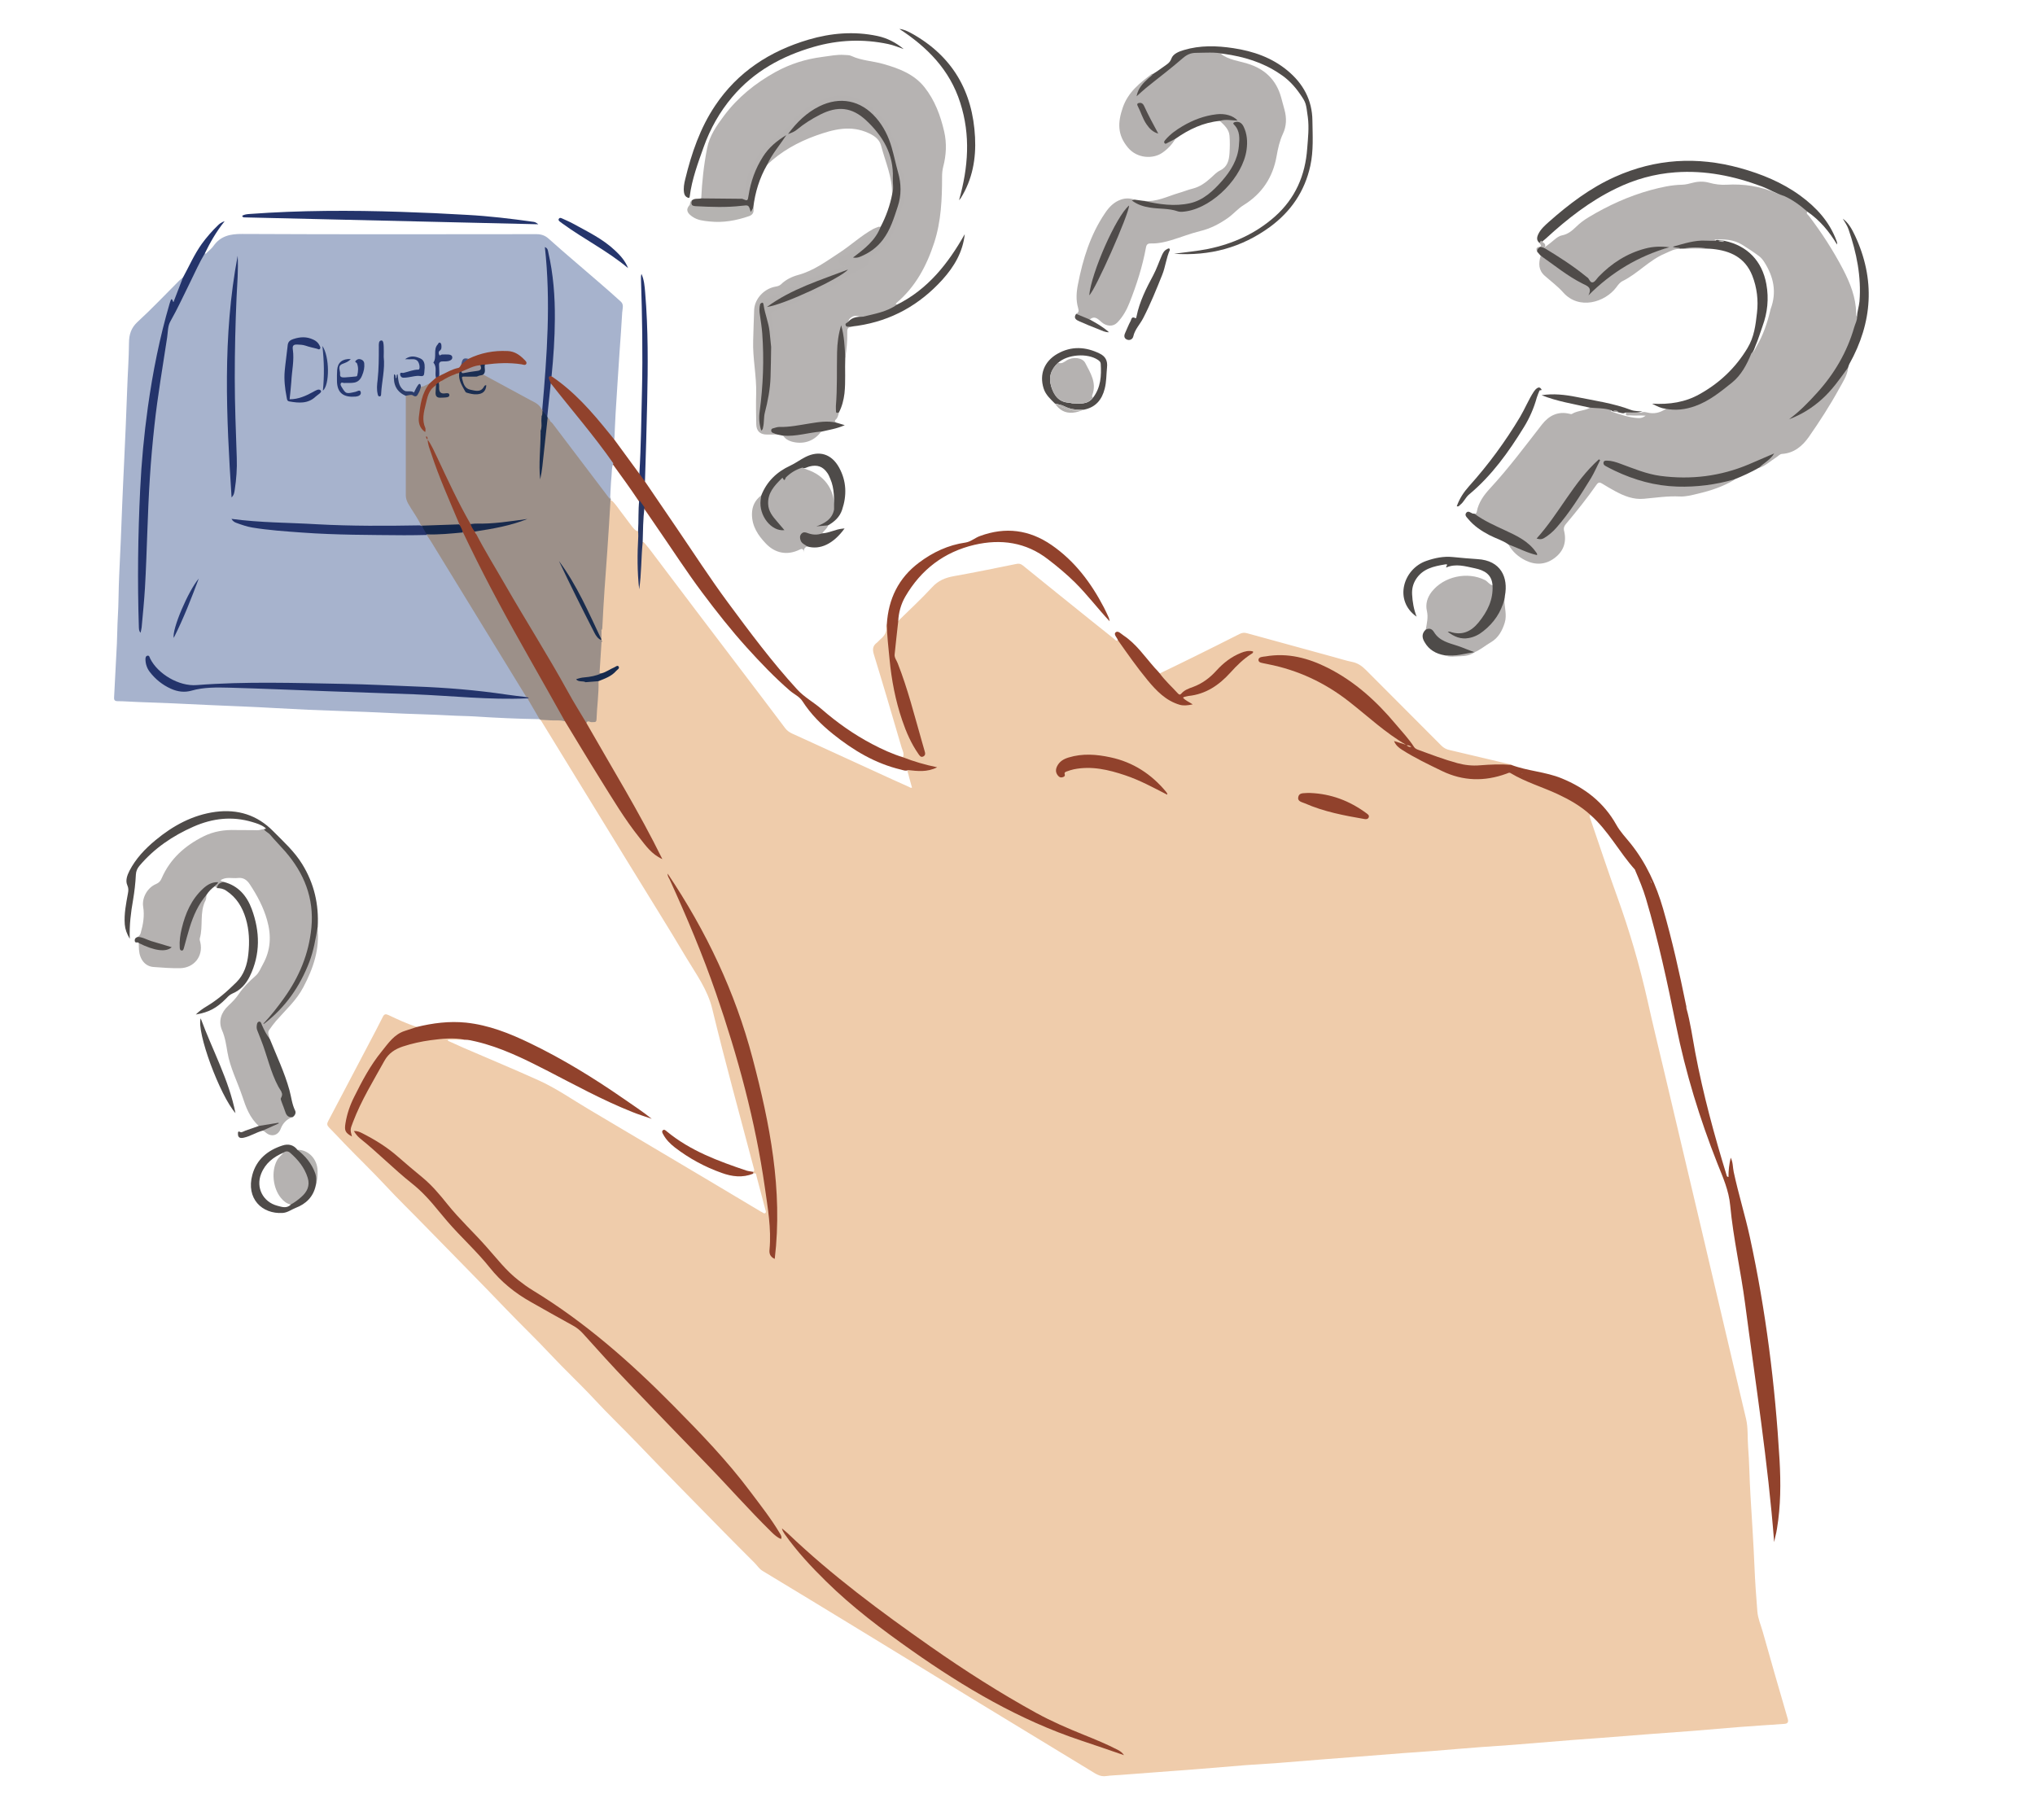 <?xml version="1.0" encoding="utf-8"?>
<!-- Generator: Adobe Illustrator 19.0.0, SVG Export Plug-In . SVG Version: 6.00 Build 0)  -->
<svg version="1.1" id="Layer_1" xmlns="http://www.w3.org/2000/svg" xmlns:xlink="http://www.w3.org/1999/xlink" x="0px" y="0px"
	 viewBox="0 0 2037 1822" style="enable-background:new 0 0 2037 1822;" xml:space="preserve">
<style type="text/css">
	.st0{fill:#EFCCAB;}
	.st1{fill:#A7B3CD;}
	.st2{fill:#B5B2B1;}
	.st3{fill:#B6B3B2;}
	.st4{fill:#91422C;}
	.st5{fill:#9C9089;}
	.st6{fill:#24346B;}
	.st7{fill:#4E4B49;}
	.st8{fill:#4F4B49;}
	.st9{fill:#504C4A;}
	.st10{fill:#25356D;}
	.st11{fill:#B5B3B1;}
	.st12{fill:#4F4B4A;}
	.st13{fill:#25356C;}
	.st14{fill:#524D4C;}
	.st15{fill:#B6B4B2;}
	.st16{fill:#54504E;}
	.st17{fill:#273663;}
	.st18{fill:#182B4D;}
	.st19{fill:#172A4D;}
	.st20{fill:#24356C;}
	.st21{fill:#24346C;}
	.st22{fill:#263870;}
	.st23{fill:#26376E;}
	.st24{fill:#1B2E52;}
	.st25{fill:#25386F;}
	.st26{fill:#2B3C6B;}
	.st27{fill:#293C73;}
	.st28{fill:#45527F;}
	.st29{fill:#524D4B;}
	.st30{fill:#14274B;}
	.st31{fill:#B2AFAD;}
	.st32{fill:#172B4D;}
	.st33{fill:#182A4D;}
	.st34{fill:#1F3050;}
	.st35{fill:#9E979D;}
</style>
<path id="XMLID_393_" class="st0" d="M754,1173.1c1.7-1.4,0.7-3,0.3-4.6c-13.9-52.8-28.5-105.4-41.3-158.4
	c-4.7-19.5-16.1-34.8-25.9-51.2c-18.9-31.9-38.7-63.2-58-94.8c-20.3-33.2-40.7-66.3-61-99.5c-9-14.7-18.1-29.5-27.1-44.2
	c0.3-0.6,0.8-1.2,1.5-1.1c7.2,0.6,14.6-0.6,21.8,1.1c2.6,1.2,3.9,3.6,5.2,5.8c14.3,24,28.5,48.1,43.8,71.5
	c11.2,17.1,21.6,34.8,35.7,49.8c3.2,3.4,6.2,7.2,11.6,10c-7.4-13.1-13.9-25.5-20.4-37.8c-16.3-30.9-35.1-60.4-52.1-90.9
	c-1-1.9-2.3-3.7-1.7-6.1c1-1.8,2.7-1.7,4.3-1.5c3.6,0.5,4.5-1.2,4.8-4.5c0.9-11.2,1.7-22.4,2.2-33.5c0.4-2.8,2.7-3.4,4.9-4.3
	c5.4-2.1,10.5-4.8,14.6-9.7c-1.7-0.4-2.7,0.4-3.8,0.9c-1.2,0.5-2.3,1.2-3.5,1.8c-2.8,1.2-5.3,3.4-8.7,3c-0.8-0.2-1.5-0.6-1.9-1.4
	c-0.7-9.8,0-19.4,1.4-29.1c0.3-1.3,0.6-2.6,0.2-3.9c-0.1-0.5-0.2-1.1-0.2-1.6c-0.1-2.8-0.3-5.7,0.3-8.5c0.8-6.4,0.8-12.9,1.2-19.4
	c1.7-28.2,3.9-56.4,5.5-84.6c0.4-7.9-0.3-16,2-23.8c1.1-2.8,2.5-1.8,4-0.3c2.6,2.8,4.8,5.9,7,8.9c3.6,4.7,7.1,9.5,10.7,14.2
	c2.3,3,4.3,6.3,8.6,6.8c0.8,3,0.8,6,0.4,8.9c-1.6,13.9-0.7,27.8-0.5,41.7c0,1.5,0.3,3-0.4,4.4c-0.1,0.1-0.3,0.2-0.4,0.3
	c0.1,0,0.3,0.1,0.6,0.1c0.9-14.5-0.2-29.1,2.2-43.4c1-2.7,2.4-1.6,3.6-0.2c2.5,2.9,4.9,5.9,7.2,9c29.4,39.1,59.1,78.1,88.7,117.1
	c14.9,19.6,29.8,39.2,44.6,58.9c1.9,2.5,4.3,4.1,7.1,5.4c16.4,7.4,32.7,15,49,22.4c22.6,10.2,45,20.8,67.7,30.9
	c0.9,0.4,1.6,1.2,3.1,0.8c-1.1-4.5-2.6-8.8-3.6-13.3c-0.4-1.7-1.7-3.4,0.1-5.1c1.4-0.7,2.9-0.8,4.4-0.5c6.5,1.3,12.9,0.9,19.7-1.5
	c-9-1.7-17.2-4.5-25.4-7.4c-1.6-0.6-3.8-0.4-4.2-2.8c1.5-3.6-0.6-6.8-1.5-9.9c-9.1-31.1-18.2-62.1-27.7-93c-1.5-5-1.1-8.5,3-11.6
	c1.2-0.9,2.1-2.2,3.2-3.1c4.1-3.5,7.3-7.3,6.1-13.2c-0.1-0.7,0.5-1.5,0.7-2.3c2.1,1.8,1.4,4.3,1.6,6.5c1.5,22.4,3.3,44.8,8.7,66.7
	c4.1,16.7,9.2,33.1,17.7,48.2c1.3,2.3,2.5,4.7,4.3,6.7c0.8,0.9,1.7,2.4,3.3,1.5c1.2-0.7,0.8-2.1,0.5-3.2c-1-4.4-2.2-8.7-3.5-13
	c-6.2-20.6-11.3-41.5-18.6-61.7c-1.7-4.7-3.3-9.4-5.4-14c-2-4.5-2.3-8.9-1.7-13.6c1-7.1,1.8-14.2,1.9-21.4c0-2.2,0.2-4.4,2.4-5.7
	c11.5-11.3,23.4-22.3,34.3-34.1c6-6.5,13-9.4,21.4-10.9c20.9-3.7,41.6-8,62.4-12.2c2.7-0.6,4.5-0.4,6.8,1.4
	c22,17.9,44.2,35.7,66.3,53.5c8.4,6.8,16.8,13.5,25.3,20.2c1,0.8,2,2.5,3.8,1.1c1.9-0.2,2.6,1.3,3.4,2.5
	c10,15.2,21.1,29.5,32.9,43.3c6.5,7.5,14.2,13.6,23.7,16.9c3.3,1.2,6.7,1.5,10.4,0.9c-1.8-2.3-6.2-2.8-5.4-6
	c0.8-3.3,4.8-3.1,7.7-3.5c13-1.9,24-7.3,33-17c8.1-8.8,17-16.8,27.1-24.8c-4.5-0.3-7.9,1-11.4,2.4c-11,4.5-18.9,12.9-26.9,21.1
	c-5.1,5.2-11.3,8.7-17.9,11.6c-4.3,1.8-8.7,3.4-12.3,6.5c-1.7,1.5-3.7,2-5.3,0.2c-5.5-6.3-12-11.5-16.7-18.5
	c-0.5-0.7-0.8-1.5-0.5-2.3c11.4-5.5,22.8-11,34.1-16.6c15.2-7.5,30.4-15.1,45.6-22.8c2.5-1.3,4.7-1.6,7.6-0.8
	c29.3,8.1,58.6,16.1,87.8,24.1c5.8,1.6,11.5,3.4,17.3,4.6c5.7,1.1,9.9,4.1,13.9,8.1c25.1,25.3,50.4,50.4,75.5,75.7
	c2.4,2.4,5,3.7,8.1,4.4c20.5,4.8,41,9.7,61.5,14.5c0.3,0.1,0.5,0.4,0.7,0.6c-1.2,1.5-3,1.4-4.6,1.3c-10.8-0.8-21.5,0.2-32.3,0.8
	c-5.6,0.3-11.3-1-16.7-2.5c-13-3.5-25.7-8.3-38.3-13c-3.4-1.3-5.8-3.5-8.1-6.3c-20.2-25.8-41.6-50.4-69.6-68.1
	c-16.2-10.2-33.4-18.1-52.7-20.4c-9.6-1.1-19.2-0.9-28.9,2.5c1.8,2.9,4.5,2.8,6.7,3.3c14,3.1,27.9,6.7,41,12.5
	c17.9,8,33.9,19.1,49.2,31.2c15.6,12.4,30.2,26.3,47.8,36.1c0.7,0.4,1.3,1,1.7,1.8c0.1,0.6,0,1-0.5,1.3c-3.1,1.2-5.6-1.7-8.9-1.5
	c1.5,2.2,3.3,3.6,5.2,4.7c16.3,9.7,32.8,19,50.8,25.4c16.1,5.8,32.5,4.8,48.5-0.3c5.2-1.6,9.5-1.7,14.2,0.9
	c13.1,7.3,27.5,11.9,41.2,17.9c11,4.8,21.2,11.2,30.7,18.5c1.2,0.9,3.1,1.6,2.4,3.8c-1.1,1-0.6,2.1-0.2,3.2
	c9.1,26.4,17.8,53,27.3,79.2c12.2,33.8,22.2,68.1,30.1,103.2c5.5,24.8,11.6,49.4,17.4,74.1c12.4,52.6,24.9,105.3,37.3,157.9
	c8.6,36.3,17.1,72.7,25.6,109c6.1,26,12.3,52,18.4,78c2.1,9,1.3,18.2,2,27.3c1.3,16.4,1.4,32.9,2.4,49.3c1.4,23.7,3,47.4,4,71.1
	c0.6,15.1,1.7,30.2,2.9,45.2c0.6,7,3.5,13.5,5.4,20.2c8.2,29.1,16.5,58.1,25,87.1c1.1,3.8-0.5,4.9-3.7,5.1
	c-15.2,1.1-30.5,2-45.7,3.2c-15.2,1.2-30.4,2.6-45.6,3.8c-14.4,1.1-28.8,2.1-43.2,3.2c-16.2,1.2-32.4,2.6-48.6,3.8
	c-9.9,0.8-19.9,1.4-29.8,2.2c-19.7,1.6-39.3,3.2-59,4.8c-10.4,0.8-20.9,1.4-31.3,2.2c-16,1.2-32.1,2.6-48.1,3.9
	c-9.8,0.8-19.5,1.4-29.3,2.1c-16.5,1.3-33.1,2.6-49.6,3.9c-9.6,0.7-19.2,1.4-28.8,2.2c-15.7,1.2-31.4,2.6-47.1,3.8
	c-10.9,0.8-21.9,1.4-32.8,2.2c-15.4,1.2-30.7,2.6-46.1,3.8c-9.3,0.8-18.5,1.4-27.8,2.1c-17.2,1.3-34.4,2.6-51.6,3.9
	c-4.6,0.4-9.3,0.4-13.9,1.1c-6.7,1.1-11.4-2.8-16.5-5.8c-39.7-24.1-79.3-48.2-118.9-72.3c-38.2-23.3-76.3-46.7-114.5-70
	c-31.4-19.1-62.8-38.3-94.2-57.2c-3.5-2.1-5.4-5.4-8.1-8.1c-10.6-10.6-21.2-21.2-31.7-31.9c-28.7-29.3-57.5-58.4-85.8-88
	c-14.1-14.7-28.8-28.7-42.6-43.6c-14.4-15.5-29.9-29.9-44.4-45.4c-14.2-15.2-29.3-29.6-43.7-44.6c-27.2-28.4-54.9-56.3-82.3-84.4
	c-12.9-13.3-26.2-26.1-38.8-39.7c-13.4-14.4-27.6-28-41.2-42.1c-5.2-5.4-10.2-10.9-15.5-16.2c-2-2-2.2-3.7-0.9-6.1
	c13.9-26.3,27.7-52.7,41.6-79.1c4.4-8.4,8.9-16.8,13.1-25.3c1.5-3,2.8-3.3,5.7-2c9.3,4.4,18.6,8.8,28.5,11.9
	c-0.5,2.6-2.9,2.4-4.6,2.9c-5.8,1.7-11.4,3.8-16.4,7.2c-3.9,2.7-7.1,5.9-9.3,10.2c-4,7.5-10.9,13-15,20.5
	c-9.9,17.9-20.8,35.3-24.5,55.9c-0.9,5.1-0.8,5.5,2.8,9.5c-0.7-7.8,3.3-14.4,6.3-21.1c8.2-18.6,18.4-36.1,28.7-53.7
	c3.5-5.9,8.8-9.6,15-11.8c19.8-7.3,40.3-9.8,61.3-8.9c1.5,0.1,3.5-0.2,3.9,2.1c-5.6,0-11.3,0-16.9,0c-0.1,0.3-0.3,0.7-0.4,1
	c5.3,2.4,10.5,4.8,15.8,7.1c25.3,11,50.8,21.5,75.9,32.9c17.3,7.9,32.8,18.8,49.2,28.5c38.9,23,77.7,46.1,116.6,69.2
	c18.3,10.9,36.5,21.8,54.8,32.7c0.7,0.4,1.4,0.9,2.2,1.2c1,0.5,2.1,1.7,3.2,1c1.4-0.9,0.5-2.4,0.2-3.6c-3-11.2-5.9-22.5-8.9-33.7
	c-0.3-1.2-0.2-3.3-2.7-2.4C753.4,1174.2,753.4,1173.6,754,1173.1z"/>
<path id="XMLID_392_" class="st1" d="M540.1,719.9c-21.6-0.3-43.2-1.3-64.7-2.7c-8.3-0.5-16.6-0.5-24.9-1
	c-19.8-1.1-39.6-1.4-59.3-2.4c-16.1-0.8-32.2-1.5-48.3-2c-22.6-0.7-45.2-1.7-67.7-3c-21.7-1.3-43.5-2-65.2-3
	c-24.2-1.2-48.5-2.3-72.8-3.1c-6.5-0.2-12.9-0.8-19.4-0.8c-2.9,0-3.8-1.1-3.6-3.9c1-17.9,1.9-35.8,2.8-53.8
	c0.4-8.6,0.4-17.3,0.9-25.9c0.9-14.1,0.7-28.3,1.4-42.4c1.2-23.4,2.1-46.8,3-70.3c0.5-14.1,1.3-28.2,1.9-42.3
	c1.1-24.6,2.3-49.2,3.1-73.8c0.5-15.4,1.7-30.9,1.8-46.3c0.1-8.2,2-14.9,8.6-21c14.4-13.2,27.8-27.4,41.6-41.2
	c1.2-1.2,2.5-2.2,3.7-3.3c1.2,1.6,0.4,3.2-0.2,4.7c-2.1,5.8-4.5,11.5-6.8,17.2c-0.2,0.6-0.4,1.5-0.9,1.7c-6.3,3.3-6,9.9-7.4,15.3
	c-9.4,35.1-16.1,70.8-20.2,107c-3.2,27.8-5.1,55.7-6.2,83.6c-1.3,29.8-1.9,59.6-1.7,89.4c0.1,10.8,1.7,21.6,1.2,27.2
	c1.1-18.6,3.6-42.3,4-66.2c0.4-23.8,1.7-47.6,3-71.3c2.2-38.1,6.5-76,12.4-113.7c2.4-15.1,4.9-30.3,7.4-45.4c0.5-2.8,1-5.6,2.4-8.1
	c11.3-19.5,19.7-40.4,30.3-60.3c1.1-2.1,1.6-4.9,4.7-5.4c1.2,1.3,1.7-0.2,2.3-0.7c2.2-2.1,4.6-4,6.3-6.4
	c7.1-10.1,16.8-12.2,28.8-12.1c98.1,0.5,196.2,0.3,294.4,0.2c5.1,0,8.9,1.3,12.8,4.9c15.8,14.2,32.2,27.9,48.2,41.8
	c7.9,6.8,15.8,13.7,23.6,20.8c3.4,3.1,1.6,7.3,1.4,10.9c-0.7,13.4-1.8,26.8-2.7,40.2c-1.3,20.2-2.7,40.4-3.9,60.6
	c-0.5,8.6-0.8,17.3-1.2,25.9c-2.2,0.4-2.9-1.3-3.8-2.6c-9.2-12.3-19.8-23.4-29.9-34.9c-7.4-8.4-16.7-14.7-25.4-21.7
	c-1.9-1.5-4.3-2.7-4.9-5.4c0.1-9.7,1.1-19.3,2.2-28.8c2.5-23.3,0.1-69.8-5.4-92.2c1,11.7,1.6,24.3,2.1,36.9
	c0.6,14.5,0,28.9-0.2,43.4c-0.2,18.5-2.4,36.9-3.6,55.3c-0.4,6.3-0.4,12.7-1.9,18.9c-0.2,0.5-0.5,1-0.9,1.4c-0.5,0.1-1.1,0.3-1.4,0
	c-11.6-10.8-26.6-16-40-23.8c-4.9-2.8-9.8-5.7-14.9-8.1c-1.5-0.7-3.1-1.4-3.4-3.4c1.1-3.4-0.8-7.2,1.6-10.4c1.7-1.2,3.6-1.8,5.6-1.8
	c9.8,0.3,19.6-1.6,29.3,0.3c1.4,0.3,3.3,1.1,4-0.6c0.6-1.6-1.2-2.5-2.2-3.6c-7-6.9-15.7-7.2-24.7-6.1c-9.3,1.1-18.3,3.2-26.8,7.2
	c-4.2-0.4-7.1,0.9-7.6,5.6c-0.7,1.6-1.8,2.8-3.4,3.5c-5.3,2.3-10.8,4.1-15.8,7.1c-1.1,0.7-2.5,0.9-3.7-0.1
	c-1.7-3.6-1.2-7.5-1.4-11.3c-0.1-3.2,2.6-3.7,5.3-4.1c2.3-0.3,6.3,0.4,6.1-2.6c-0.2-2.9-4.1-1.6-6.4-1.6c-5.2,0.1-6.4-1.4-4.4-6.1
	c0.6-1.3,1.9-2.4,0.8-4.1c-1.4,0.3-2,1.6-1.9,2.6c0.1,5.8-2.2,11.3-0.8,17.2c0.9,3.7,0.5,7.6,0,11.4c-1.1,3.5-4.1,5.2-6.8,7.1
	c-3,1.2-5.5,3.7-9.1,2.8c-3.3-1.2-3.4,1.9-4.3,3.5c-1.1,2.2-2,3.1-4.9,2.6c-10.8-1.8-12.6-3.4-14.3-14.8c0-0.3,0-0.6-0.2-0.9
	c0.1,0.3,0.1,0.7,0,1c-0.2,0.8-0.6,1.2-1.4,0.8c-0.6-0.3-0.9-0.9-1-0.5c0.3,5.4,3.6,10.3,8.4,14.3c1.3,1,2.9,1.7,3.5,3.5
	c0.7,2.6,0.5,5.3,0.5,8c0,28.1,0.2,56.3-0.1,84.4c-0.1,7.6,1.7,14,5.9,20.1c2.4,3.6,4.9,7.2,6.8,11.1c0.9,1.7,2.2,3.4,1.1,5.6
	c-2,1.6-4.4,1.3-6.7,1.3c-24.3,0-48.7,0.6-73-0.2c-16.6-0.5-33.3-1.3-49.9-2.4c-10.3-0.7-20.6-1.2-30.9-1.4c-8-0.2-15.9-1-23.6-1.9
	c9.2,3.8,19.1,5.7,29.3,6.7c20.4,2,40.8,3.2,61.3,4.4c14.3,0.8,28.6,0.4,43,0.8c11.5,0.3,22.9,1.4,34.4,1c6.8-0.2,13.6-1.9,20.4-0.6
	c3.2,0.8,4.7,3.5,6.3,6c20.4,33.4,40.8,66.7,61.3,100.1c10.8,17.6,21.6,35.2,32.3,52.8c0.9,1.5,4.3,3.6,0.4,5.8
	c-26.7-1.9-53.1-6.8-80-8.1c-15.5-0.7-30.9-1.2-46.4-2c-34.8-1.9-69.6-1.9-104.3-3.2c-24.4-0.9-48.6,1.1-72.9,0.7
	c-7.8-0.1-15.9,0.7-23.8,1.3c-19.8,1.6-34.8-7.9-46.7-23c-0.8-1-1.3-2.3-2.2-3.3c-0.2-0.3-0.5-0.4-1.3-0.5c-0.7,3.2,0.1,6.2,1.8,8.8
	c7.7,12.2,18.7,19.6,33.1,21.8c2.7,0.4,5.3-0.2,7.9-0.9c14-3.5,28.3-3.8,42.6-2.8c9,0.6,18,0.6,26.9,0.9c13.3,0.4,26.6,1,39.9,1.4
	c26.1,0.8,52.2,1.3,78.3,2.7c9.8,0.5,19.6,0.8,29.4,1.2c17.5,0.6,34.9,1.7,52.3,2.7c8.5,0.5,16.9,1.3,25.4,1.3
	c13.6-0.1,27.2,1.1,40.9,1.1c1.3-0.2,2.3,0.4,2.9,1.4c3.7,5.6,7.4,11.3,10.6,17.3C540.6,718,540.8,719,540.1,719.9z"/>
<path id="XMLID_391_" class="st2" d="M1809.2,211.9c-1.7,2,0.4,2.9,1.3,4c12.9,16.9,24.4,34.7,34.3,53.6c7.2,13.9,13,28.3,13.2,44.3
	c0,1.1-0.1,2.4,1,3.2c1.5,1.5,0.7,3.1,0.3,4.7c-8.1,30.6-23.4,57.1-45.9,79.3c-6.1,6-11.7,12.6-18.2,16.5c3.7-2.8,9.1-5,14-8.1
	c14.7-9.5,25.9-22.2,35.6-36.5c1.3-1.9,2-4.8,5.2-4.8c-0.9,8-5.5,14.5-9.2,21.3c-9.1,16.6-19.4,32.5-30.2,48
	c-6.5,9.2-14.8,16.2-26.8,17c-2.2,0.1-3.7,2.1-5.5,3.2c-5.7,3.6-10.6,8.4-17.2,10.7c-0.3-2.3,1.5-3.2,2.9-4.3
	c2.8-2.1,5.3-4.5,8.1-6.8c-15.5,7.2-31.1,14.2-47.9,18c-17,3.9-34.1,4.9-51.6,3.9c-17.4-1-33.2-6.7-49.2-12.4
	c-3.8-1.4-7.4-3-11.4-3.6c-1.4-0.2-3.4-0.8-4,0.9c-0.5,1.7,1.4,2.4,2.6,3.2c2.5,1.7,5.4,2.7,8.1,3.9c11.3,4.8,22.6,9.9,34.9,12
	c25.4,4.5,50.7,4.2,75.8-2.5c2.2-0.6,4.4-2,6.7-0.3c-11.3,6.8-23.7,10.9-36.5,13.9c-5.9,1.4-12.1,3.1-18.1,2.8
	c-12.1-0.6-24,1.2-36,2.3c-10.5,1-19.9-2.8-28.9-7.7c-4.4-2.4-8.7-4.9-12.9-7.5c-2.4-1.5-3.8-1.4-5.6,1.1
	c-9.5,13.6-19.9,26.6-30.6,39.3c-1.8,2.1-2.6,4.2-1.8,7.2c2.6,10.9-0.6,20.2-9.6,26.9c-9,6.8-19.1,7.3-29.1,2.4
	c-7.1-3.5-12.9-8.6-16.9-15.6c1.9-1.5,3.5-0.1,5.1,0.6c6.7,2.9,13.4,5.7,21,7.9c-3.2-5-7-8.5-11.5-11.5c-10.6-7-22.4-11.6-33.8-17
	c-4.5-2.2-8.6-5.1-12.8-7.7c-1.1-0.7-2.2-1.6-2.2-3.1c1.2-0.3,2-0.8,2.3-2.2c1.7-9.4,7.2-16.9,13.3-23.5c18.7-20.2,35.1-42.3,52-64
	c6.9-8.8,15.9-13.5,27.5-10.7c0.8,0.2,1.9,0.5,2.4,0.2c5.4-3.4,12.1-3.1,17.6-5.9c0.6-0.7,1.3-1.2,2.1-1.1
	c6.6,0.5,13.5-0.3,19.7,2.9c0.7,0.4-0.8,1.4,0.5,1.8c8.6,2.8,17.2,5.9,26.4,6.4c2.6,0.1,4.9-0.3,7.6-2.4c-5.7-0.4-10.9,0.1-16-0.3
	c-1.5-0.1-4.8,1-3.6-2.9c3.7-1.2,7.4-0.2,11.1,0c1.8,0.1,3.5,0.6,5.2-0.3c1.6-0.4,3.2-0.1,4.8,0.3c6.5,1.7,12.6,0.4,18.2-3.3
	c1.3-1.2,2.9-0.6,4.3-0.5c13.7,1.6,26.2-2.4,37.6-9.3c9.5-5.7,18.6-12.2,26.6-20.1c6.4-6.3,11.3-13.5,14.5-21.9
	c0.5-1.4,0.9-2.9,2.4-3.7c3.5-1.6,4.6-5.1,6.3-8.1c6.2-10.7,10.2-22.4,13.1-34.3c0.2-0.8,0.3-1.6,0.6-2.4c6.3-16.8,3-32.3-6.4-47
	c-1.5-2.3-3.1-4.3-5.2-5.9c-5.5-4.1-11.1-7.8-16.9-11.4c-8.6-5.3-18.1-5.8-27.8-5.1c0,0,0.4,0.2,0.5,0.3c0.8,0.4,0.7,1,0.2,1.6
	c-1.4,1-3.1,1.1-4.8,1c-10.9-0.6-21.5,1-31.8,4.5c0.5,0.6,2,0.6,2,2c-5.8-0.7-10.4,2.3-15.4,4.4c-15.9,6.6-27.3,20.1-42.5,27.6
	c-2.7,1.3-4.6,3.8-6.4,6.3c-11.2,15-37.3,23.1-53.2,5.1c-5.5-6.2-12.3-11.2-18.5-16.7c-6.3-5.6-6.2-12.4-4.1-19.7
	c2.5-0.4,3.9,1.5,5.7,2.6c10.2,6.9,19.9,14.5,30.5,20.9c3,1.8,6.1,3.5,9.4,4.7c3.7,1.3,6.3,3.3,4.6,8.4c21.5-21.6,46.5-36.5,75-44.5
	c-4.3,0.7-9.2,0-14.2,0.9c-5.1,1-10.1,2.1-14.9,4c-13,5.2-24.6,12.5-34.4,22.6c-2.2,2.3-4.4,4.5-6.8,6.6c-2.1,1.9-4.2,1.8-6.1-0.3
	c-6-6.6-13.4-11.4-20.7-16.4c-6.9-4.7-13.7-9.4-20.9-13.7c-1.4-0.8-3-1.5-3.6-3.3c0.1-0.5,0.3-1,0.7-1.4c3.4-2.4,6.6-5,9.8-7.7
	c2.2-1.8,4.5-3.6,7.3-4.1c5.9-1.1,10.2-4.7,14.3-8.7c3.7-3.6,7.8-6.7,12.3-9.4c19.6-11.8,40.2-21.2,62.4-27.3
	c10.4-2.8,20.6-5.1,31.3-5.3c3.7-0.1,7.2-1.1,10.8-2c5.4-1.4,10.9-1.5,16.3,0c5.7,1.6,11.4,2.3,17.3,2c17-1,33.5,1.4,49.3,8.2
	c2.6,1.1,5.3,2.1,8.1,2.2c8.8,3.2,15.9,9,23,14.9C1809.2,210.4,1809.3,211.2,1809.2,211.9z"/>
<path id="XMLID_390_" class="st3" d="M701.9,198.8c0.8-16.9,2.6-33.7,5.9-50.4c2.4-12.4,9.4-22.5,16.9-32.5
	c13.9-18.6,31.5-32.7,51.7-43.9C791,64,806.5,59.1,823,57c7.4-0.9,14.7-2.6,22.3-2c2.3,0.2,4.8,0,6.9,1c10.3,4.8,21.6,5,32.2,8.1
	c15.5,4.4,30.6,10.1,41,23.2c10.3,13,16,28.3,19.7,44.3c2.7,11.9,2.1,23.7-1,35.5c-0.8,3.2-1.1,6.5-1.1,9.9c0,22.3-0.9,44.5-7.9,66
	c-7.6,23.3-18.8,44.3-37.9,60.4c-0.2,0.2-0.4,0.5-0.6,0.7c0.4,0.2,0.7,0.5,1.1,0.7c0.9,2.5-1.3,2.7-2.6,3.4
	c-9.6,4.9-19.7,7.9-30.3,9.5c-4.2-0.2-8.4-3.3-12.7,0c-1.5,1.1-2.9,2.1-2.6,4.3c-1.6,2.4-0.2,3.8,1.6,5.2c-2.7,0.8-3.1,2.8-3,5.4
	c0.2,8.6-0.6,17.1-2,25.5c-2.9-4.5-1.3-9.7-2.3-14.5c-0.8-4-1.1-8.2-1.8-12.4c-1.3,7.5-2.6,14.9-2.5,22.6c0.2,18.3,0.1,36.5-1,54.8
	c-0.1,1,0.1,2.1-0.3,3c-1.4,3,1.4,0.5,1.6,1.3c-0.7,2.5-1.1,5.2-3.2,7.1c-1.6,1.4-0.4,2.2,0.3,3.1c-1.1,1.1-2.4,0.9-3.7,0.8
	c-7.5-0.9-14.9,0.3-22.3,1.3c-9.9,1.4-19.5,4-29.6,3.4c-0.3,0-0.7,0-1,0.1c-5.8,0.7-6.3,1.6-3.2,6.2c-3.2,0.1-6.3,0.2-9.5,0.1
	c-6.8,0-10.5-3.5-10.6-10.4c-0.2-10.2-0.4-20.3-0.1-30.5c0.5-17.8-3.6-35.4-3-53.2c0.4-10.3,0.5-20.6,1-30.9
	c0.6-10.9,9.8-20.9,21-23c2.2-0.4,4.2-0.8,5.9-2.4c4.9-4.8,10.8-7.6,17.3-9.4c15.4-4.2,28-13.6,41-22.1c11.7-7.6,21.9-17.3,34.2-24
	c1.7-0.9,3.7-1.5,5.5-2.2c1.4,2.5-0.7,3.6-2.1,4.9c-6.4,5.8-12.2,12.1-18.7,17.9c-2.9,2.6-6.4,4.2-9.9,5.6c-1.8,0.8-3.8,1.2-5.5,2.3
	c-2.8,1.9-2.9,4.2-0.4,6.5c3.2,2.8,3.2,3.4-0.8,4.8c-6.1,2.2-12.3,4-18.4,6.2c-8.3,3-16.9,5.2-23.7,11.3c-0.5,0.4-1.1,0.9-1.7,1
	c-5.1,0.4-9,3.7-13.4,5.5c-6,2.5-11.7,6.3-18.5,7.2c-2.8,0.4-4.5,2.1-4.7,5c-1.8,7.4,0.7,14.6,1.5,21.8c2.8,24.9,2.4,49.8-0.7,74.7
	c-1,7.7-2.6,15.5-0.9,22.7c5.3-24.8,9.8-50.4,8.4-76.6c0.1-3.2,0.1-6.3,2.6-8.9c0.6-0.6,0.9-1.6,0.6-2.3c-2.2-6.2,0-13-2.3-19.2
	c-1.3-3.5-0.1-5.8,3.7-7.3c18.1-7.1,35.9-14.8,53.3-23.7c13-6.7,25-14.8,37.6-22c1-0.6,2.3-1.4,2.2-2.5c-0.3-4.6,3.2-5.9,6.2-8
	c8-5.6,13.7-13.1,18.4-21.9c4.6-8.5,6.1-17.9,9.7-26.6c1.3-3.2,1.2-6.1-0.6-9.5c-2.1-3.9-2.2-8.8-0.1-12.5c2.3-4,1.9-7.3,0.2-10.8
	c-1.7-3.4-2.4-6.9-2.2-10.6c0.3-5-1.7-9.8-1.2-14.9c0-0.5-0.1-1.1-0.4-1.4c-7-8.1-8.4-19.6-15.9-27.4c-0.5-0.5,0.2-0.1-0.3-0.4
	c-8.2-3.8-11.9-12.9-20.3-16.6c-9.5-4.2-19.2-5.3-29.2-3c-8.7,2-16.8,6-23.8,11.1c-4.7,3.4-9.6,7.1-13.3,12.3
	c-3.3,4.6-7.7,9-12.6,12.5c-17.4,12.2-29.5,28-33.8,49.2c-0.6,3.1-1,6.3-1.8,9.3c-0.8,3-1.3,6.4-5,7.5c-11.9,0.6-23.8,0.3-35.6,0.3
	C704.7,200.5,703,200.3,701.9,198.8z"/>
<path id="XMLID_389_" class="st2" d="M1077.2,314.2c2.5-1.3,2.9-2.8,2-5.8c-2.3-7.8-1.8-15.8-0.2-23.7c4.9-25.3,12.4-49.6,27-71.2
	c4-6,8.8-11.2,16-13.7c4.8-1.7,9.4-1.4,14,0.1c-0.1,2.3,2,2.4,3.4,3c7.7,3.6,16,4.4,24.3,4.7c3.5,0.1,7,0.3,10.3,1.5
	c7.3,2.6,14.4,1.5,21.5-0.9c14.9-5.1,26.3-14.8,35.9-26.8c6.8-8.5,12.5-17.7,14.4-28.7c1.3-7.6,1.4-15.3-1.3-22.7
	c-1.1-3.1-2.6-6.2-7.2-6.4c0.4,3.1,2.4,5.2,3.1,7.8c2.7,10.5,1.2,20.7-3.2,30.2c-7.7,16.5-19.5,29.6-35.5,38.8
	c-8.6,5-17.8,6.6-27.4,5.7c-7.8-0.7-15.6-0.7-23.3-2.2c-2.2-0.5-5.2,0.2-6.3-2.9c12.8,1.6,23.8-4.5,35.5-7.9
	c4.6-1.3,9.1-3.2,13.7-4.3c7.2-1.8,12.9-6,18.2-10.8c3-2.7,5.7-5.7,9.3-7.4c7.2-3.5,8.8-10,9.3-17c0.4-6,0.5-12,0-17.9
	c-0.6-6.5-5.4-10.6-9.8-14.8c2-3.4,5.3-2,8.1-2.2c2-0.2,4,0,7.1,0.8c-5.6-3.3-10.8-4.6-15.8-4.1c-19.9,2.1-37.4,9.9-51.7,24.2
	c-0.3,0.4-0.7,0.7-0.9,1.5c3.4,0.4,5.6-3.5,9-2.4c-3.4,5.9-7.9,10.6-13.5,14.4c-9,6.1-24.8,5.8-34.1-5.3
	c-10.7-12.8-10.4-25.1-5.2-40.2c5.5-15.7,17-24.4,29-33.6c0.2-0.2,0.6-0.1,1-0.1c0.5,2.7-1.7,3.7-3.3,5c-4.3,3.5-7.7,7.8-10.1,12.8
	c12.3-11.8,27.3-20.2,39.5-32c6.5-6.3,13.3-8.8,22.2-8.4c6.3,0.3,12.6,0.6,18.9,0.3c1.5,0,3.5-0.3,4,2c-1,0.1-2,0.3-3,0.4
	c7.9,5.9,17.5,6.9,26.4,9.6c17.5,5.3,29,16.2,33.9,33.9c1.1,4.2,2.3,8.3,3.4,12.5c2.2,8.1,2,16.3-1.6,23.9c-3.4,7.3-5,14.8-6.4,22.7
	c-3.7,20.9-14.6,37.4-32.9,48.7c-5.7,3.5-10,8.7-15.4,12.6c-8.6,6.1-17.7,10.9-28.1,13.4c-9.8,2.4-19.3,6.2-28.9,9.1
	c-6.7,2-13.5,3.5-20.5,3.3c-3.1-0.1-4.4,1.1-4.9,4.1c-3.5,19-9.4,37.4-16.5,55.3c-2.8,7.2-6.7,14.1-12.2,19.8
	c-4.3,4.4-10.7,3.8-15.5-0.2c-3.2-2.6-6.6-7.2-11.8-3.1C1085.5,320.3,1081,318.2,1077.2,314.2z"/>
<path id="XMLID_388_" class="st2" d="M206.7,895.8c-0.3,1.8-0.1,3.8-0.9,5.4c-6.3,12.1-2.2,25.7-5.8,38.1c-0.4,1.3,0.3,2.9,0.6,4.4
	c2.9,13.7-6.5,25.3-20.5,25.5c-8.8,0.1-17.6-0.5-26.4-1.2c-8.3-0.6-13.9-7.4-14.6-17.4c-0.2-2.2-0.1-4.3-0.2-6.5
	c3.1-0.9,5.4,1.2,7.9,2.2c6.9,2.5,13.9,4.6,22.5,2.6c-3.8-1.4-6.8-1.9-9.7-2.8c-7.4-2.3-14.9-4.5-21.8-8.2c1.4-0.9,2.5-2.1,3-3.8
	c2.5-8.7,4-17.4,2.5-26.5c-1.4-8.8,4.2-19,12.8-22.6c3.1-1.3,4.6-3.1,5.8-6c8.4-19.2,22.9-32.2,41.5-41.6
	c10.6-5.3,21.3-6.9,32.7-6.5c7.1,0.2,14.3-0.1,21.4,0.2c2.2,0.1,4.2-0.9,6.3-1c3.2,1.2,5.7,3.2,8,5.7c11.4,12.1,22.8,24.2,30.5,39.3
	c9.4,18.3,12.1,37.3,10,57.6c-3.5,32.7-22.6,66.3-43.5,87.2c18.7-16.9,34.6-39.1,42.4-66.6c2-6.9,3.3-13.9,4.3-21
	c0.2-1.6-0.5-3.9,2.2-4.2c2.6,21.7-4,41-14,60c-7,13.4-17.8,22.9-27.4,33.9c-2.5,2.9-4.7,6-6.9,9.1c-2.2,3.1,0.6,6.1,0.2,9.1
	c-2.7-0.1-3.3-2.5-4.3-4.3c-1.9-3.5-3.7-7-6-10.9c-1.9,2.4-1.1,4.6-0.5,6.7c1.4,5.5,4.3,10.4,6,15.8c3.2,10.3,6.5,20.6,10.5,30.6
	c0.9,2.2,1.8,4.2,2.9,6.3c2.3,4.8,4.5,9.2,4.6,15.2c0.1,7,2.2,14.9,10.1,18.5c-5.7,2.2-9.7,6-11.9,11.8c-2.6,6.9-9.5,8.6-15,3.8
	c-1-0.9-2-1.7-3.4-2c1.7-3.4,5.3-3.7,8.2-4.9c2.1-0.9,4.4-1.8,5.6-2c-3.6,1.9-8.9,1.5-13.8,2.9c-1.3,0.4-2.6,0.4-3.7-0.7
	c-8.9-8-12.8-18.7-16.4-29.7c-4.9-14.6-12.2-28.5-14.8-43.8c-1.3-7.6-2.3-15-5.5-22.3c-3.8-8.9-0.9-17.8,6.4-24.5
	c3.9-3.6,7.6-7.4,10.5-11.8c4.7-6.9,10.6-12.7,16.9-18.2c3.4-3,4.9-7.5,7.1-11.3c7.9-14.2,8.7-28.8,4.2-44.5
	c-3.7-13-9.9-24.5-17.2-35.6c-2.9-4.4-6.4-7-11.9-6.4c-5.8,0.7-12-1.6-17.6,2.4c1.3,0.6,2.3,1,3.4,1.5c-2.3,2.1-4.9,3.8-7,6.1
	c-0.7-0.6-1.3-1.3-2-1.9c-0.6-1.2,0.5-1.7,0.9-2.4c-5.9,1.1-11.4,4.5-16,10c-8.6,10.3-13.9,22.3-16.7,35.3c-1.3,6.1-2.7,12.3-1.5,20
	c2.5-4,3-7.4,3.8-10.7c3.3-14.1,8.2-27.5,16.4-39.5C203.2,898,204.1,895.9,206.7,895.8z"/>
<path id="XMLID_387_" class="st4" d="M1688,1009c4.1,14.6,6.1,29.6,8.9,44.5c7.9,41.8,19,82.7,31.5,123.3c0.2,0.6,0.3,1.3,1.8,1.4
	c-0.1-6.4,0.7-12.8,2.2-19.3c2.4,4.6,2,9.6,3,14.2c4.7,22,11.4,43.4,16.2,65.4c16,73.6,25.3,148,29.7,223.1
	c1.3,23,1.2,45.9-2.6,68.8c-0.2,1.3-0.4,2.6-0.7,3.9c-0.7,3.2-1.6,6.4-2.1,9.4c-6.2-80-18.7-159.3-29.1-238.8
	c-4.3-32.8-11.8-65.2-14.9-98.2c-1.4-15.1-7.3-28.2-12.7-41.7c-17.8-45-31.9-91-41.5-138.5c-8.6-42.6-17.7-85-30.1-126.8
	c-2.9-9.8-6.8-19.1-10.8-28.4c-0.1-4.9-0.7-9.6-4.2-13.5c-0.6-0.6-1-1.6-1.7-1.8c-8.5-1.8-10.2-9.8-14.2-15.5
	c-6.1-8.8-13.4-16.5-20.9-24c-14.6-14.7-32.9-22.9-51.7-30.2c-6.2-2.4-11.9-5.9-18.4-7.8c-1.4-0.4-3.1-1.4-2.7-3.1
	c0.4-1.8,2.4-1.6,3.8-1.4c4,0.7,8,0.6,12,0.7c1.2,0,2.4,0,3.4,0.5c9.6,5.1,20.3,7.2,30.3,11.3c4.6,1.9,8.9,4.5,12.9,7.6
	c0.8,0.6,1.4,1.5,2.3,1.9c11,5.2,17.3,15,23.8,24.6c6.2,9.2,13.1,17.9,19.7,26.8c5.3,7,9.8,14.6,14.6,21.9
	c5.6,8.6,8.7,18.1,11.9,27.6c5.4,16.2,10.8,32.5,14,49.3c1.9,9.9,5.7,19.4,7.4,29.4c1.4,8.5,2,17.2,4.8,25.4
	C1685,1004,1686,1006.7,1688,1009z"/>
<path id="XMLID_386_" class="st4" d="M552.1,376.7c22.8,15.3,40.5,35.7,57.5,56.8c1.8,2.2,3.6,4.3,5.3,6.5
	c8.4,11.4,16.7,22.8,25.1,34.3c3.2,1.6,4.7,4.4,5.6,7.7c10.4,15.3,20.8,30.6,31.2,45.8c17.2,25.2,33.7,50.8,51.8,75.3
	c22.1,29.9,44.2,59.6,69.3,87c7.1,7.8,16.3,12.7,24.2,19.5c15.7,13.7,32.7,25.7,51.2,35.4c9.9,5.2,20,9.8,30.7,13.1
	c10.7,4.2,21.7,7.4,34.1,10c-10.2,5.1-19.6,3.8-29,2.8c-2.5,1.2-4.9,0.1-7.3-0.5c-25.7-6.1-47.7-19.3-68-35.6
	c-11.7-9.4-22.3-20-30.5-32.8c-3-4.7-8.4-7-12.6-10.6c-15.4-13.3-29.4-28-43-43c-15.9-17.6-30.5-36.1-44.7-55.1
	c-15.9-21.2-30.2-43.5-45.3-65.3c-4.5-6.4-8.7-13-13.3-19.3c-1.6-2.5-3.2-5.1-5.2-7.4c-8.3-12.5-17.2-24.7-26-36.8
	c-17.8-24.9-37.2-48.5-56.8-72.1c-2.2-2.7-4.3-5.5-6.2-8.4c-0.9-1.6-1.7-3.3-1.7-5.2C548.5,376.5,549.2,374.7,552.1,376.7z"/>
<path id="XMLID_385_" class="st4" d="M1688,1009c-2.6-0.2-4-2-4.5-4.1c-1.7-7.6-3.6-15.1-4.8-22.8c-1.4-8.5-2.8-17-5.5-25.4
	c-3.7-11.3-4.9-23.3-8.6-34.6c-3.3-10-5.4-20.4-10.1-30c-1.1-2.3-1.9-4.6-1.5-7.2c0.5-3.6-3-4.9-4.3-7.6
	c-4.9-10.1-11.4-19.3-17.7-28.5c-2.7-4-5.6-8.1-9.1-11.6c-6.1-6.1-9.4-14.1-14.7-20.7c-2.1-2.7-3.3-6.1-6.5-7.9
	c-0.4-0.2-0.9-0.6-1.1-1c-4.4-8.3-13.4-10.9-20.4-15.8c-9.3-6.5-21-7.7-30.9-12.6c-8.3-4.1-16.4-2-24.9-4.9c1.6,3.7,4.6,2.9,6.7,4
	c12.5,6.8,26.5,10.2,39,17.4c6.1,3.5,12,7.6,18.2,10.8c4.8,2.5,7.7,7.2,11.6,10.7c8.6,7.8,15.7,16.9,21.9,26.6
	c1.3,2.1,3.2,3.8,3.4,6.5c0.2,1.5,1.4,2,2.8,2.3c8.1,2,12.7,10.6,9.9,18.3c-16-17.6-26.9-39.4-45.1-55.3c-9.7-8.9-21-15.2-32.7-20.7
	c-15.5-7.2-32.1-12-46.9-20.9c-1.6-0.9-2.9,0-4.3,0.5c-21.9,8-43.4,7.5-64.5-2.7c-13.6-6.6-27.3-13.1-40.1-21.3
	c-3.1-2-6.1-4.3-7.9-8.7c4.7,1.5,8.6,2.7,12.5,3.9c0.6,0.5,1.4,0.5,2.1,0.7c-0.7-0.3-1.5-0.2-2.2-0.6c-20.9-12-38.4-28.6-57.2-43.3
	c-24.3-19.1-51.4-31.8-81.8-37.7c-0.8-0.2-1.6-0.3-2.4-0.5c-2.6-0.7-6.8-0.6-6.7-3.8c0.2-3.1,4.4-3,7-3.4
	c22.3-3.9,42.9,1.6,62.7,11.6c27,13.7,48.7,33.5,67.9,56.5c6.2,7.4,12.9,14.4,18.1,22.5c1,1.6,2.8,2.4,4.5,3
	c12.8,4.7,25.6,9.6,38.8,13.2c7.4,2,15,2.9,22.7,2.2c10.5-0.8,20.9-1.3,31.4-0.4c16.4,6.2,34.2,6.8,50.5,13.5
	c23.4,9.6,42.2,24.2,54.7,46.6c3.8,6.8,9.3,12.5,14.2,18.6c15.5,19.4,25.6,41.4,32.5,65.2c9.2,31.9,16.4,64.2,23,96.6
	C1688.1,1007.3,1688,1008.2,1688,1009z"/>
<path id="XMLID_384_" class="st5" d="M526.9,697.8c-13.5-22.1-27.1-44.2-40.6-66.2c-18.3-29.9-36.6-59.7-54.9-89.6
	c-1.4-2.3-2.9-4.4-4.4-6.6c0.2-0.6,0.6-1,1.2-1.2c7.4-0.9,14.8-1,22.2-1.5c3.8-0.3,7.6-0.4,11.4-0.6c3,0.3,4,2.8,5,5
	c21.8,47.1,47.4,92.1,73,137.2c8.1,14.3,15.9,28.9,24.3,43.1c0.8,1.4,2.1,2.7,1,4.6c-4.5-1.4-9.2-0.6-13.8-0.9
	c-3.4-0.2-6.9-0.4-10.3-0.6c-0.3-0.2-0.5-0.3-0.8-0.4c-4.1-7-8.1-13.9-12.2-20.9c0.3-0.6,1.1-0.4,1.6-0.7c-0.5-0.2-0.9,0.2-1.4,0.1
	C527.6,698.4,527.2,698.3,526.9,697.8z"/>
<path id="XMLID_383_" class="st2" d="M761,304.1c0.4-2.8,2.1-4.7,4.8-5c4.8-0.4,8.6-4.2,12.7-4.7c7.1-0.9,10.7-9.2,18.5-7.5
	c0.7,0.1,1.7-0.3,2.2-0.8c11.2-10,26-11.9,39.3-16.9c2.1-0.8,4.2-1.8,6.9-2.6c-3.2-0.8-5.5-1.9-5.6-5.4c-0.1-3.6,2.4-4.8,4.8-5.4
	c10.7-2.8,18-10.5,25-18.2c3.3-3.6,8.2-5.7,10.2-10.5c0.6,0,1.2-0.1,1.8-0.1c1.8,2.2-0.1,3.8-1,5.4c-5.6,10.3-14,18.1-24.2,24.8
	c18.2-5.5,28.9-17.8,35.3-34.4c1.4-3.6,2.5-7.2,3.9-10.8c5.3-13.7,5.2-27.6,1.4-41.6c-2.3-8.5-4.3-17-6.8-25.5
	c-4.7-15.9-13.6-28.6-27.8-37c-15.6-9.1-31-6.4-46,2.1c-9.4,5.4-16.6,13.3-24.1,21.4c2.7-0.9,4.4-2.6,6.3-4
	c9.8-7.3,19.9-13.9,31.7-17.6c12-3.8,23-1.4,33.1,5.9c7.5,5.5,13.5,12.4,18.4,20.2c4.2,6.6,7.4,13.8,10.8,20.8
	c0.7,1.5,1.4,3.1,1.4,4.8c0,9.3,1.8,18.6,1.1,27.9c-0.1,1.8,0.5,4.1-2.2,4.9c0.4-17-6.7-32.3-10.9-48.3c-1.6-6.1-6-9.7-12.2-12.6
	c-18.3-8.6-35.5-3.9-53,2.3c-18.3,6.6-35,15.9-49.1,29.4c-1.2-2,0.3-3.5,1.1-5c4.1-7.7,9.4-14.4,14-20.7c-7.7,5.2-14.8,12.1-20,21
	c-6.8,11.5-10.6,24-12.7,37c-0.3,1.6-0.2,3.7-2.3,4c-2,0.3-4.4,0.5-5.2-2.4c3.1-3.6,3.3-8.3,3.9-12.6c1-6.6,2.4-13.1,5.6-19
	c4.5-8.2,8.7-16.5,16-23c5.2-4.6,11.6-8.3,15.9-13.3c3.7-4.3,10.3-6.5,11.3-13c0-0.1,0.2-0.3,0.3-0.4c6.2-2.8,9.2-9.8,16.2-12
	c4.3-1.3,7.9-4.4,12.2-6.1c16.4-6.7,31.4-5,45.5,5.6c2.4,1.8,5.8,3,5.4,7.1c0,0.4,0.7,1.2,1.2,1.4c9.7,3,12.6,11.4,15.8,19.7
	c1,2.6,2,5.6,4,7.3c3.4,2.9,3.2,6.4,4,10.1c1.5,7.2-0.8,14.7,3.3,21.7c1.9,3.2,3.4,7.4-0.8,11.7c-2.1,2.1-2.1,8.3,0.2,10.8
	c3.4,3.8,2.3,7.3,0.9,10.6c-1.6,3.8-2.3,7.8-3.5,11.7c-3.9,12.8-10.3,24.3-19.6,33.9c-1.4,1.4-3.2,2.4-4.9,3.4
	c-3.1,1.9-6.3,2.9-6.3,8.3c0,3.3-5.8,5.1-9.1,7.2c-6.6,4-13.8,6.8-19.8,12.2c-4.3,3.9-11,4.2-16.2,7.3c-15.3,9.4-32.4,15-49,21.8
	c-3.2,1.3-4.1,2.6-2.8,5.3c2.9,6.5-0.2,13.9,2.8,20.4c0.3,0.7-0.1,2.5-0.7,2.7c-3.4,1.6-2.5,4.6-2.8,7.3c-3-1.2-2.2-3.9-2.1-6
	c0.2-12-4-23.2-6.6-34.6C762.8,305.5,762.3,304.5,761,304.1z"/>
<path id="XMLID_382_" class="st4" d="M465.1,1040.8c-11.4-2.3-22.8-1-34.2,0.5c-9.4,1.3-18.6,3.3-27.7,6.3
	c-7.8,2.6-14.2,6.7-18.4,14.3c-11.1,20.1-23.2,39.6-31.4,61.2c-2.9,7.6-3,7.6-1.1,14.6c-6.7-3.8-7.7-5.8-6.5-13.2
	c1.5-9.3,4.5-18.1,8.7-26.4c7.9-15.9,16.1-31.5,27.5-45.5c6.8-8.4,12.4-17.1,23.2-20.6c3.9-1.3,7.8-2.6,11.8-3.9
	c16.3-4,32.7-6.1,49.5-4.4c22.7,2.4,43.6,10.7,63.9,20.5c32.8,15.8,63.7,34.8,93.6,55.5c9.5,6.6,19.2,12.9,28.4,20.3
	c-6.6-2.3-13.2-4.3-19.6-6.9c-29.6-11.8-57.5-27.1-85.8-41.7c-22.7-11.6-45.5-22.9-70.6-28.8
	C472.7,1041.7,468.9,1040.8,465.1,1040.8z"/>
<path id="XMLID_381_" class="st4" d="M899.1,622c-1.2,11.1-2.5,22.1-3.6,33.2c-0.3,3.2,2,5.9,3.1,8.8c10.1,25.6,16.7,52.3,24.3,78.6
	c0.9,3,1.7,6.1,2.6,9.1c0.7,2.2,1.1,4.4-1.4,5.6c-2.5,1.2-3.7-1.1-4.8-2.6c-7.2-10.3-12.2-21.8-16.2-33.6
	c-6.8-19.9-10.7-40.4-12.7-61.4c-1.1-11.6-2.5-23.1-2.7-34.7c1.5-25.3,11.7-46.4,32.1-61.7c13.8-10.4,29.2-17.7,46.7-20.2
	c5.3-0.8,9.4-4.7,14.4-6.5c25.5-9.4,49.3-6.4,71.7,9c23.2,16,39.5,37.8,52.4,62.5c1.8,3.4,3.3,6.9,4.9,10.3c0.4,0.9,0.5,1.9,0.8,3.5
	c-12.1-13-22.4-26.7-34.6-38.8c-8.4-8.3-17.5-15.9-26.9-23.1c-22.2-17.3-47.4-20.7-73.8-14.6c-30.3,7.1-53.5,24.8-69.2,51.8
	C901.8,604.8,899.5,613.2,899.1,622z"/>
<path id="XMLID_380_" class="st2" d="M828.9,525.9c-0.9,3.4-4.1,5.2-5.9,8c-3.7,3.9-8.3,2.3-12.6,1.7c-2.7-0.4-5.8-2.5-7.5,1.1
	c-1.5,3.3,0.8,5.6,3.3,7.5c0.9,0.7,2,1.3,1.7,2.7c-2.5,1.2-3.7,3.1-3.3,6.2c-0.4-3.1-0.9-4.6-4.4-2.8c-12.2,5.9-24.3,3.6-33.6-6.2
	c-7.8-8.2-13.9-17.2-13.9-29.3c0-7.9,3-14.1,9.2-18.8c1.5,1.4,0.9,3,0.7,4.7c-1.6,13.6,6.6,25.4,20.4,28.7c-3.1-3.2-5.9-6-8.5-9.1
	c-10.6-12.6-8.2-24.9,1.6-36.4c2.3-2.7,4.4-5.6,8.6-6.2c2.3-0.3,3.8-3.5,6.1-4.9c3.8-2.3,7.2-5.5,12.1-5.2c1.5,1.3,3.4,1.9,5.3,2.6
	c16.5,5.6,26.2,18.5,27.1,36c0.1,1.3,0.2,2.6,0.5,3.9c-1.6,9.2-6.6,13.8-17.3,16.1C821.9,525.9,825.4,523.3,828.9,525.9z"/>
<path id="XMLID_379_" class="st2" d="M1427.2,630.2c1-6.2,2.6-12.2,1.1-18.6c-1.6-7,0.4-13.5,4.8-19.2
	c12.2-15.5,35.7-20.5,53.2-11.8c2.9,1.4,4.4,4.6,7.7,5.3c2.2,0,1.6,1.7,1.6,2.8c-1,16.3-8,29.8-20,40.5c-6.1,5.4-13.6,7.7-21.4,5.1
	c13.7,8.6,27.6-0.3,36-9.2c6.3-6.7,11.3-14.4,13.8-23.4c0.3-1,0.6-1.9,1.9-2c-0.2,7.9,2.8,15.7,0.3,23.7c-2.5,8-6.4,15.2-13.8,19.5
	c-5.5,3.2-10.4,7.5-16.4,10c-1.8,0.1-3.7,0.1-5.4-0.7c-8-3.8-16.7-5.7-24.7-9.2c-4-1.8-7.8-4-10.2-7.7
	C1433.5,632.2,1430.8,630.6,1427.2,630.2z"/>
<path id="XMLID_378_" class="st6" d="M204.9,253.9c-5.4,9-9.6,18.6-14.2,27.9c-6.7,13.4-12.8,27-20.2,40c-2.6,4.5-2.4,10.6-3.2,16
	c-4.4,29.3-9.5,58.4-12.7,87.9c-1.9,17.5-3.5,35.1-4.6,52.7c-2.4,36.7-2.8,73.5-4.9,110.2c-0.8,13.1-2.1,26.2-3.3,39.3
	c-0.2,1.8-0.7,3.5-1.1,5.5c-1.7-1.8-1.6-3.9-1.7-5.8c-1.5-45.8-0.9-91.6,1.3-137.4c1.3-27.6,3.9-55.1,7.7-82.5
	c4.9-35.1,11.8-69.8,21.8-103.9c0.4-1.4,1-2.8,1.5-4.2c1.9-0.1,1.1,1.9,2.4,2.7c3.2-8.2,6.3-16.3,9.4-24.4
	c6.2-11.3,11.3-23.2,18.9-33.8c4.8-6.6,10.1-12.7,16-18.4c1.6-1.6,3.4-3.1,6.9-4.3C216.3,232.1,210.3,242.8,204.9,253.9z"/>
<path id="XMLID_377_" class="st7" d="M1809.2,211.9c-7.1-6.2-14.6-11.8-23.3-15.7c-7.9-2.3-14.8-6.7-22.4-9.6
	c-27.9-10.4-56.6-16.3-86.5-14.1c-20.8,1.5-40.6,7-59.4,16.2c-26.2,12.7-48.8,30.4-70,49.9c-1.1,1-2.3,1.9-3.4,2.9
	c-1,0.8-1.7,2-3.2,1.7c-3.2-2.6-2.7-5.7-1.1-9c2.4-4.9,6.5-8.5,10.4-12c20.1-17.8,41.4-34,66.1-45.1c40.7-18.3,82.4-20.7,125.3-8.9
	c21.6,6,42,14.3,60.3,27.6c16.1,11.8,29,25.8,36.1,44.7c0.3,0.8,0.6,1.5,0.8,2.3c0.1,0.5-0.1,1-0.1,2
	C1831,231.6,1821.5,220.4,1809.2,211.9z"/>
<path id="XMLID_376_" class="st8" d="M318,928c-2.1,11.8-4,23.5-8.3,34.8c-9.4,24.7-24,45.5-44.9,61.7c-0.3,0.3-0.7,0.4-1.3,0.4
	c7.6-8.1,14.5-16.9,20.9-25.9c15.1-21.1,24.8-44.3,27.3-70.4c2.8-29.5-7.3-54.6-26.4-76.5c-4.8-5.5-10-10.7-14.7-16.3
	c-2-2.4-4.9-3.3-6.6-5.8c0.8-0.3,3.7,0.2,0.9-1.8c-3.7-2.7-8-4-12.3-5.3c-20.2-6.1-39.8-3.8-58.9,4.6c-20.9,9.2-39.3,21.7-54.1,39.2
	c-2.2,2.6-3.4,5.3-3.6,8.9c-0.4,8.5-1.4,16.9-2.8,25.3c-2.2,12.5-3.8,25-3.3,38.9c-3-5.2-4.6-9.5-5-14.4
	c-0.8-10.6,1.3-20.9,3.2-31.2c0.5-2.8,0.7-5.1-0.7-8.2c-2-4.5-0.1-9.8,2.2-14.3c6.3-12.2,15.6-22,26-30.6
	c17.6-14.6,37.2-25.3,60.1-28.4c22.3-2.9,41.8,3.1,57.8,19.4c10.3,10.4,21.2,20.2,29,32.9C314.5,884.4,319.3,905.4,318,928z"/>
<path id="XMLID_375_" class="st9" d="M1225.1,53.9c-9.2-1.9-18.5-1.1-27.8-1c-5.2,0-9,1.6-13.2,5.2c-11.9,10.4-24.6,19.9-36.9,29.9
	c-3,2.5-5.9,5.2-9.5,8.4c1.5-8.3,6.5-13.1,11.6-17.8c1.5-1.5,3.6-2.5,4.6-4.4c3.6-2.4,7.3-4.7,10.7-7.3c3.1-2.3,6.4-3.8,8-8.4
	c1.7-4.6,7.3-6.9,12.4-8.4c16.3-4.9,32.9-4.4,49.5-1.9c19.9,3,38.5,9.4,54.2,22.4c15.6,12.9,24.8,29.4,25,50.1
	c0.2,15.1,1.2,30.3-2.1,45.3c-5.6,25.6-19.4,45.7-40.3,61.1c-28.5,20.8-60.4,29.4-96.1,26.9c11.8-1.6,23-2.6,34-4.8
	c24.8-5.1,47.4-15.2,66.7-32.2c20.7-18.3,30.7-41.5,32.6-68.5c0.8-10.4,2-20.8,0.6-31.3c-1.9-13.7-1.6-14.2-7.8-23.1
	c-5.5-8-12.1-15-20.4-20.3C1264.1,62.4,1245.1,56.7,1225.1,53.9z"/>
<path id="XMLID_374_" class="st7" d="M904.6,49.1c-5.1-1.7-10.2-3.9-15.5-5c-25-5.3-49.9-4.3-74.5,2.8c-31.9,9.2-60,24.6-81.7,50.3
	c-12.5,14.8-21.9,31.5-28.4,49.6c-5.8,16.3-11.9,32.5-14.1,49.8c-0.3,2.1-1.3,1.5-2.1,1.2c-2.2-0.9-3.2-2.6-3.6-5
	c-0.7-4.6,0.1-9,1.2-13.4c6.3-26,14.9-51.2,29.9-73.6c22.7-33.9,54.7-54.6,93.4-66.1c22.8-6.7,45.7-8.6,69-3.7
	C888.1,38.1,896.8,42.6,904.6,49.1z"/>
<path id="XMLID_373_" class="st8" d="M1753,354c-4.5,11-10,21.5-19.4,29.1c-11.4,9.1-22.7,18.4-36.8,23.4
	c-9.8,3.5-19.6,4.7-29.8,2.6c-4.4-0.4-8.1-2.3-13.3-5c17.7,1,33.3-1.5,47.5-9.5c19.9-11.1,35.9-26.1,47.9-46
	c6.9-11.4,8.2-23.2,9.6-35.4c1.5-12.7,0-25.3-4.7-37.3c-7.2-18.1-21.9-24.9-39.9-26.7c-1.7-0.2-3.3-0.2-5-0.3
	c-8.1-0.6-16.2-0.6-24.3,0c-0.9,0-1.8,0-2.7,0c-2-1.6-4.5-0.4-7.7-1.9c11.5-3.2,21.9-6.7,33.1-6.1c3.1,0.2,6.3,0.1,9.5,0.1
	c0.9-0.8,1.9-0.9,3-0.7c2,0.6,4.2,0.4,6.2,0.8c22.9,4.8,37.7,20.2,41.9,43.4c2.6,14.4,1.2,28.4-3.9,42.2c-2.3,6.4-4.2,13-6.9,19.2
	C1756.1,348.6,1755.6,351.8,1753,354z"/>
<path id="XMLID_372_" class="st6" d="M538.8,224.5c-99.1-2.3-196.8-4.6-294.5-6.9c-0.7,0-1.6-0.4-1.9-1.6c2.3-1.4,4.9-1.6,7.5-1.8
	c50.5-3.7,101.2-3.8,151.8-2.1c22,0.7,43.9,1.7,65.8,3c22.1,1.2,44,3.8,65.9,6.9C534.8,222.1,536.3,222.4,538.8,224.5z"/>
<path id="XMLID_371_" class="st7" d="M1505.9,599.9c-3.4,13-10.5,23.5-21,31.8c-4.3,3.5-9.1,6-14.7,7c-7.9,1.5-14.6-1.3-21.1-6.3
	c1.1,0,1.8-0.2,2.3,0c11.9,4.1,21.1-0.1,28.6-9.3c8.8-10.8,14.8-22.6,14-37.1c-0.7-11-8.1-15.1-17.6-17.1c-9.6-2-19.1-5-28.8-0.8
	c-0.4-1.3,2.9-3.8-1.1-3.1c-11.3,1.9-22.3,4.1-29.2,14.9c-3,4.8-4.1,9.8-3.8,15.2c0.4,7.4,1.6,14.7,4.5,22.2
	c-23-16-13.6-47.7,9.7-55.8c8.6-3,17.3-4.8,26.4-3.9c8.3,0.8,16.5,1.6,24.8,2.1c23.5,1.3,31,18.4,27.5,36.7
	C1506.4,597.6,1506.1,598.7,1505.9,599.9z"/>
<path id="XMLID_370_" class="st4" d="M1160.9,674.1c5.3,7.3,12,13.3,18.1,20c1.3,1.4,2.2,1.7,3.5,0.2c3.1-3.6,7.4-5.1,11.6-6.6
	c9.3-3.4,16.9-9.1,23.5-16.4c6.9-7.6,14.8-13.8,24.5-17.7c3.9-1.6,7.9-2.6,12.1-1.5c0.5,1.3-0.6,1.9-1.3,2.3
	c-8.1,5.1-14.9,11.8-21.2,18.8c-11.5,12.7-24.7,21.7-42.1,23.5c-1.5,0.2-2.9,0.7-4.4,1c-0.3,0.1-0.5,0.4-1,0.7
	c2.2,2.8,5.6,4,9.7,6.7c-5.3,1.1-9.1,1.5-13.1,0.4c-13.8-4.1-23.2-13.9-32-24.5c-10.6-12.8-20.1-26.4-29.7-40
	c-0.9-2.7-4.6-5.9-2.5-7.9c2.5-2.3,5.5,1.4,8,3c12.8,8.5,21.3,21.2,31.3,32.5C1157.7,670.4,1159.3,672.2,1160.9,674.1z"/>
<path id="XMLID_369_" class="st8" d="M893.1,194.1c1.7-5.2,0.4-10.5,0.6-15.8c1-23.7-10-42.2-26.6-57.7
	c-14.4-13.5-28.7-14.8-46.3-5.8c-8.2,4.2-15.9,9-23,14.9c-2.4,2.1-5.3,3.2-9,4.5c8.8-11.9,18.6-21.4,31.2-27.7
	c20.8-10.3,41.5-6.2,56.8,11.3c7.6,8.7,12.5,18.6,15.7,29.7c2.4,8.2,4.1,16.7,6.4,24.9c3.3,11.4,3.5,23.1-0.3,34.4
	c-3.8,11.5-7.3,23.2-14.8,33.1c-6.1,8.1-14,13.6-23.3,17.3c-1.9,0.7-3.8,1.1-6.7,0.6c11.6-8.7,22.6-17.2,27.7-30.8
	C887,216.5,890.9,205.6,893.1,194.1z"/>
<path id="XMLID_368_" class="st8" d="M1849.9,367.9c-8.1,11.2-15.9,22.5-26.3,31.8c-9.7,8.7-20.5,15.4-32.8,20
	c10.3-7.6,19.2-16.7,27.7-26.1c17.5-19.2,30.4-41.1,37.6-66.2c1-3.5,3-6.7,2.8-10.5c0.1-5.1,1.9-10,2.4-15.1
	c2-24.9-2.9-48.7-10.9-72.1c-1.3-3.9-3.7-7.2-5.8-10.8c5.9,4.3,9.2,10.6,12.2,16.9c20.5,43.9,17.7,86.8-5.7,128.7
	C1850.5,365.7,1850.3,366.8,1849.9,367.9z"/>
<path id="XMLID_367_" class="st7" d="M803.1,468.1c-6.3,1.9-11.8,5.2-16.5,9.9c-0.4,0.4-1.1,5.1-3,0.6c-0.3-0.6-1.1,0.3-1.5,0.7
	c-7,7-13.7,14.1-13.2,25.2c0.3,7.3,4.4,12.3,8.8,17.4c2.7,3.1,5.4,6.3,7.5,8.8c-13,1.6-25.9-14.6-23.8-30.3c0.2-1.5,0.4-3,0.6-4.4
	c5.5-14,15.5-23.6,29.1-29.9c5.2-2.4,9.9-6,15.1-8.6c13.8-7,26.2-3.1,33.7,10.5c7.5,13.6,7.9,27.9,3,42.4c-2.4,7.2-7.7,11.9-14,15.5
	c-3.9,0.3-7.8,0.6-11.7,1c8.4-3.1,15.8-7.1,17.7-16.9c0-10.4,0.5-20.9-3.8-30.7c-0.9-2-1.6-4-2.9-5.8c-4.5-6.6-10.2-8.6-18.1-6.5
	C807.8,467.5,805.7,469.5,803.1,468.1z"/>
<path id="XMLID_366_" class="st7" d="M1736,479.9c-18.7,5.3-37.6,7.8-57.1,7.2c-22.2-0.7-42.9-6.5-62.8-16c-3.1-1.5-6.3-3.1-9.3-4.8
	c-1.4-0.8-2.2-2.2-1.6-3.8c0.6-1.5,2.1-1.4,3.4-1.4c4.6,0.1,8.8,1.4,13.1,3c13.2,4.8,26.2,10.4,40.4,12.3c30.6,4,60,0.4,88.5-11.6
	c8.3-3.5,16.6-7.2,25.3-10.9c-3.7,6.5-10.2,9.3-14.8,14.1C1753,472.6,1744.6,476.5,1736,479.9z"/>
<path id="XMLID_364_" class="st8" d="M900.3,29c3.9,0.2,8.4,2.3,12.7,4.7c40.5,22.7,60.7,57.9,63,103.7c1.1,21.5-2.6,42.1-14.2,60.8
	c-0.3,0.6-0.8,1-1.8,2.2c9.3-32.9,11.6-65.1,1.2-97.5C950.7,69.7,927.9,47,900.3,29z"/>
<path id="XMLID_363_" class="st8" d="M217.1,889c0.6-4,3.3-5.7,7-6.1c14.5,3.7,23.1,14.1,27.9,27.1c8.3,22.5,8.8,45.3-2,67.4
	c-3.8,7.7-9.3,13.8-17.4,17.2c-2.6,1.1-4.4,3-6.2,4.9c-9.6,9.7-17.2,13.8-30.4,16.1c3.3-3.4,7-5.9,10.8-8.2
	c11.1-6.6,20.7-15.1,29.8-24.1c7.7-7.6,10.9-17.7,12-28.3c1.3-12,0.9-24-2.6-35.6c-3.4-11.3-9.2-20.9-19.3-27.6
	C223.7,889.6,220.5,889.1,217.1,889z"/>
<path id="XMLID_362_" class="st8" d="M1545.8,248.2c14.5,8.8,28.8,17.9,42,28.7c0.3,0.2,0.5,0.4,0.8,0.6c2.4,1.3,2.8,5.9,5.9,5.1
	c2.2-0.6,3.8-3.6,5.6-5.5c13.1-13.6,28.5-23.5,46.8-28.3c7.8-2.1,15.8-2.3,24.1-1.3c-31,8.9-57.8,24.9-81,48.2c4-8.1-1-9.3-6.1-11.9
	c-15.1-7.6-28.1-18.4-41.9-28c-1.1-1.3-2.2-2.6-3.3-3.8c-1.2-3.1,0.8-4.2,3.2-5l0,0C1543.6,246.5,1544.9,246.7,1545.8,248.2z"/>
<path id="XMLID_360_" class="st8" d="M1144.9,201.1c15.3,3.5,31,5.8,46.4,2.3c13.2-3,23.1-12.3,31.9-22.3
	c8.8-10.1,15.7-21.2,16.9-34.9c0.7-7.6,1.3-15.3-4.9-21.5c-1.6-1.6,0-2.3,1.4-2.6c3.9-0.7,6.4,1.1,8.1,4.4
	c3.7,7.4,4.2,15.4,3.1,23.4c-3.7,27-32.8,56.9-59.6,61.5c-3.2,0.5-6.5,1.1-9.4,0.1c-9-3.1-18.4-2.2-27.6-3.7
	c-6.4-1-12.6-2.8-18.3-7.2c1.4-0.3,2.3-0.5,3.1-0.7C1139,200.3,1141.9,200.7,1144.9,201.1z"/>
<path id="XMLID_359_" class="st8" d="M851.1,327.2c-1.5-0.6-3.8,0.7-4.6-1.6c-0.8-2.2,1.7-2.3,2.6-3.5c3.9-4.7,9.4-5.1,14.9-5.1
	c11.7-2.9,23.7-4.8,33.8-12c31-15.4,51.3-41.2,67.9-70.6c-1.9,17.9-10.6,32.5-22.2,45.4c-22.9,25.3-51,41.2-85,46.3
	C856,326.3,853.5,326.8,851.1,327.2z"/>
<path id="XMLID_358_" class="st8" d="M1458.2,506.8c2.7-7.7,7-14.2,12.3-20.1c19.3-21.5,36.3-44.6,51.1-69.4
	c4.9-8.3,8.5-17.3,13.8-25.4c1-1.4,2-2.6,3.5-3.5c1.3-0.8,2.5-0.7,3.5,0.6c2,2.4-1.1,1.2-1.4,2c-0.9,2.3-2,4.6-2.7,7
	c-2.9,10.5-7.2,20.4-12.9,29.6c-15.3,24.9-32.2,48.5-54.9,67.4c-3.5,2.9-5.1,7.4-8.7,10.2C1460.9,505.9,1460.3,507.4,1458.2,506.8z"
	/>
<path id="XMLID_357_" class="st10" d="M645.6,482c-1.9-2.6-3.7-5.2-5.6-7.7c1.7-27.8,1.9-55.6,2.6-83.3c0.9-37.3,0.2-74.6-1-111.9
	c-0.1-1.6,0-3.2,0.5-4.9c2.7,6,3.2,12.4,3.7,18.7c3.1,36.7,2.8,73.5,2,110.3C647.3,429.4,646.4,455.7,645.6,482z"/>
<path id="XMLID_356_" class="st8" d="M742.9,199c5.6,2.3,5.5,2.3,6.4-3.3c2.2-14,6.8-27,14.5-39c5.7-8.9,13.4-15.5,23.3-21.5
	c-6.8,10.5-14.5,19.2-19.2,29.7c-7.7,13.3-12.1,27.8-13.9,43c0,0.8-0.2,1.7-0.5,2.4c-0.4,1-0.6,2.5-2.1,2.5c-1.1,0-1.6-1.2-1.9-2.1
	c-1.1-3.9-3.9-3.8-7.1-3.4c-14.2,2.1-28.6,1-42.8,0.8c-6.8-0.1-8.4-2.1-7.4-7.1c2.7-2.9,6.5-1.6,9.7-2.4
	C715.6,198.8,729.2,198.9,742.9,199z"/>
<path id="XMLID_355_" class="st7" d="M293.1,1118.2c-3.9,0.7-6.2-1.1-7.4-4.8c-1.1-3.5-2.6-6.8-3.8-10.3c-0.4-1.2-1.2-3-0.7-3.8
	c2.9-4.7-0.7-8-2.5-11.4c-8-14.8-11.2-31.2-17.3-46.6c-1.3-3.2-2.5-6.5-3.8-9.7c-0.7-1.6-0.8-3.2-0.6-4.9c0.2-1.7,0.5-3.7,2.4-4
	c1.8-0.2,2.1,1.9,2.7,3.2c2.2,5,4.6,9.9,8,14.2c6.8,16.9,14.7,33.4,19.6,51.1c1.9,6.8,2.5,14,5.7,20.5
	C296.5,1114,295.4,1116.5,293.1,1118.2z"/>
<path id="XMLID_354_" class="st4" d="M754,1173.1c0,0.6-0.1,1.2-0.1,1.8c-10.6,4.3-21.2,3-31.6-0.8c-16.9-6-32.5-14.5-46.7-25.4
	c-4.6-3.6-8.8-7.7-11.6-12.9c-0.8-1.3-2-3.3-0.3-4.5c1.3-1,2.7,0.4,3.9,1.4c23.4,19.3,51.4,29.6,79.6,39.1
	C749.4,1172.5,751.7,1172.6,754,1173.1z"/>
<path id="XMLID_353_" class="st11" d="M692.2,201.1c-1.3,3.9,0.8,5.1,4.2,5.3c15.4,0.8,30.8,1.4,46.1-0.4c6.9-0.8,6.9-1,9,6.2
	c0.9-1.5,1.7-2.9,2.5-4.3c1,4.1-0.2,7.1-4.3,8.5c-12.8,4.4-25.9,6.8-39.5,5.3c-5.9-0.6-11.9-1.2-17-4.7c-4.7-3.2-7.4-6.7-3-11.7
	C691.2,204.1,690.2,201.9,692.2,201.1z"/>
<path id="XMLID_352_" class="st9" d="M1171,250.2c-3.6,8-4.4,16.8-7.6,24.8c-5.9,14.7-11.8,29.4-19.1,43.5
	c-3.1,6.1-8.3,11.1-9.9,18.3c-0.6,2.7-3.5,4.4-6.4,3.1c-3-1.3-3-3.9-1.7-6.7c1.8-3.9,3.3-8,5.4-11.8c0.8-1.5,0.9-5.1,4.6-3
	c1.2,0.7,1.2-1.2,1.4-1.9c3-14.7,9.7-28,16.7-41c3.3-6.2,5.5-12.8,8.3-19.2c1.2-2.8,2.5-5.5,5.5-6.9
	C1169.3,248.7,1170.8,247.9,1171,250.2z"/>
<path id="XMLID_351_" class="st8" d="M1475.8,514.2c9.5,7.1,20.3,11.8,31,16.8c11.4,5.3,23,10.7,30.6,21.6c0.6,0.8,1.4,1.4,1.2,3.1
	c-10.1-2.2-19-7.2-28.6-10.6c-5.8-4.2-12.8-6.1-19.1-9.4c-8-4.2-15.4-9.1-21.2-16.1c-1.6-1.9-4-3.9-1.9-6.4c1.9-2.2,4.1,0,6.1,0.8
	C1474.4,514.2,1475.1,514.2,1475.8,514.2z"/>
<path id="XMLID_350_" class="st9" d="M200.9,1019.4c11.6,31.6,28.2,61.4,34.8,94.9C220,1096.4,196.5,1032.9,200.9,1019.4z"/>
<path id="XMLID_349_" class="st9" d="M839.8,412.8c-1.5,0.6-3,1.2-3-1.3c0-1.7-0.2-3.3-0.1-5c1.5-17.9,0.8-35.9,1.2-53.9
	c0.2-9.1,1.3-18.1,4.1-27c3.1,10.6,3.5,21.5,4.1,32.4c-0.5,11.9,0.5,23.9-0.8,35.8C844.5,400.4,842.9,406.8,839.8,412.8z"/>
<path id="XMLID_348_" class="st8" d="M777.2,434.8c-1.2-0.5-2.4-1-3.6-1.5c-1.2-0.5-1.8-1.5-1.6-2.8c0.1-1.2,1.1-1.6,2.1-1.8
	c1.9-0.5,3.9-1.3,5.8-1.3c10.4,0.3,20.4-1.9,30.6-3.5c8.8-1.4,17.7-2.9,26.7-0.8c2.5,0.8,5,1.5,8.4,2.5c-8,3.6-15.8,4.7-23.4,6.5
	c-11.1,3.6-22.5,6-34.3,5.4c-1.4-0.1-2.6-0.7-3.8-1.3C781.7,435.7,779.4,435.3,777.2,434.8z"/>
<path id="XMLID_347_" class="st7" d="M1427.2,630.2c3.6-1.6,6.1-0.9,8.3,2.7c5.3,8.7,14.8,10.8,23.5,13.6c5.8,1.9,11.3,4.5,17.1,6.4
	l0,0c-9.7,3.5-19.7,4.4-30,3.1c-8.6-1.5-15.7-5.4-20.1-13.2C1423.2,638.3,1423.1,634,1427.2,630.2z"/>
<path id="XMLID_346_" class="st9" d="M1613.2,410.8c-7.2-2.5-14.8-2-22.2-2.8c-16.1-3.7-32.5-6.2-47.9-12.4
	c11.8-1.8,23.5-0.5,35,1.8c18.3,3.7,37,6.3,54.6,13c3.5,1.3,7.5,1.1,11.3,1.5c-5.6,1.9-11.4,0.6-17,1.1c-2.3,1.5-4.5,0.1-6.7-0.2
	c-1.7-0.6-3.4-0.7-5.2-1C1614.3,411.9,1613.6,411.5,1613.2,410.8z"/>
<path id="XMLID_345_" class="st12" d="M206.7,895.8c-8.2,9.5-13.1,20.7-16.8,32.5c-2.1,6.8-3.9,13.7-5.8,20.6
	c-0.4,1.3-0.7,2.9-2.4,2.6c-1.6-0.2-1.7-1.8-1.8-3.2c-0.4-6.4,0.5-12.6,2-18.8c3.6-15.1,9.6-29.1,21.3-39.9
	c4.1-3.8,8.9-6.8,15.1-6.5c-0.4,2.2-2.6,2.5-3.3,4C211.8,889.5,208.9,892.3,206.7,895.8z"/>
<path id="XMLID_344_" class="st13" d="M628.7,268.4c-20.5-17.2-44.4-29.1-65.8-44.7c-0.8-0.6-1.6-1.2-2.4-1.8
	c-0.9-0.7-1.9-1.5-1.1-2.9c0.8-1.3,1.9-0.9,3.1-0.4c3.6,1.7,7.3,3.2,10.8,5.1c14.7,8.1,29.9,15.3,42.3,27
	C621,255.7,625.9,261.2,628.7,268.4z"/>
<path id="XMLID_343_" class="st9" d="M1176.8,138.8c-2.6,1.4-5.3,2.7-7.9,4.1c-1,0.5-2.2,1.6-3.1,0.5c-1.2-1.3,0-2.5,0.8-3.5
	c4.8-5.6,10.8-9.9,17.1-13.6c10.5-6.2,21.8-10.5,34.1-11.9c8.3-1,16.7,1.3,21,6.3c-6.2-0.1-12-1.6-17.7,0.3
	C1204.5,122.6,1190.2,129.4,1176.8,138.8z"/>
<path id="XMLID_342_" class="st8" d="M808,547c-2.2-1.9-5.3-2.7-6.5-5.8c-0.9-2.4-1.2-4.8,0.7-6.9c1.8-1.9,3.7-1.6,5.9-0.8
	c4.9,1.9,9.9,2.3,14.9,0.4c7-0.3,13.3-4.1,20.3-4.7c0.6-0.1,1.3-0.1,2.1-0.2C834.3,544.4,820.9,550.8,808,547z"/>
<path id="XMLID_341_" class="st2" d="M783.9,436.1c12.9,1.1,25.3-3.1,38.1-4.1c-7.9,10.9-19.6,12.9-29.7,10
	C788.9,441,785.9,439.2,783.9,436.1z"/>
<path id="XMLID_340_" class="st9" d="M137.9,937.9c4.8,0.1,8.9,2.7,13.3,4.1c6.8,2.1,13.6,4.1,20.7,6.2c-5.8,5.2-17.1,3.7-32.9-4.1
	c-0.8-1.7-3.9,0.7-4.1-2.3C134.7,939.4,136.1,938.5,137.9,937.9z"/>
<path id="XMLID_339_" class="st14" d="M259.1,1127.1c6.6-1.1,13.1-2.1,19.7-3.2c0.1,0.2,0.1,0.4,0.2,0.7c-5.4,2.4-10.7,4.8-16.1,7.2
	c-6.6,1.8-12.4,5.7-19,7.1c-3.2,0.7-5.8,0.2-5.7-3.9c0-1.4-0.2-3.2,2.5-1.7c1.1,0.6,3.3-0.9,5-1.5
	C250.1,1130.3,254.6,1128.7,259.1,1127.1z"/>
<path id="XMLID_338_" class="st15" d="M316.1,1187c0.5-12.3-5.6-21.8-13.5-30.4c-1.6-1.8-4-3-4.7-5.6c10.7-0.1,19.7,9.1,20,20.9
	C318,1177,317.6,1182.1,316.1,1187z"/>
<path id="XMLID_337_" class="st16" d="M1077.2,314.2c4.6,1.9,9.2,3.8,13.8,5.7c6.5,3.7,13,7.2,19.1,12.7c-4.1,0.1-7.1-1.7-10.2-2.9
	c-6.5-2.5-13-5.1-19.4-8C1077.5,320.4,1074.1,318.6,1077.2,314.2z"/>
<path id="XMLID_335_" class="st2" d="M1446,656c10.3,1.5,20-1.9,30-3.1c-4.1,3-9,3.9-13.9,4C1456.7,657,1451.2,658.2,1446,656z"/>
<path id="XMLID_334_" class="st2" d="M1684.8,248.8c8.1-1.4,16.2-1.5,24.3,0C1701,248.9,1692.9,248.8,1684.8,248.8z"/>
<path id="XMLID_333_" class="st2" d="M1545.8,248.2c-1.3-0.4-2.6-0.8-3.8-1.1c1.4-1.8-0.5-2.7-1.1-3.9c1-0.4,0.7-2.1,2-2.2
	c1.5,2.1,5.4,2.9,3.3,6.8C1546.1,247.9,1546,248,1545.8,248.2z"/>
<path id="XMLID_332_" class="st2" d="M1542,247c-1.7,1.2-3.8,2.3-3.2,5C1536.7,248.4,1538.6,247.2,1542,247z"/>
<path id="XMLID_331_" class="st5" d="M483.8,375c15.6,8.4,31.1,16.8,46.7,25.3c4.5,2.4,9.4,4.3,11.7,9.5c-0.3,2.2-2,4.6,0.6,6.6
	c0.5,1.4,0.5,2.8-0.1,4.2c-4.5,4-4.5,4-0.9,10.8c0,0.8-0.2,1.4-0.7,2c-3.5,2.1-4.4,4.8-1.6,8.2c1.6,2,1.7,3.9-0.5,5.6
	c-2.2,1.7-2.6,4.1-2.6,6.7c0,5.2,0,10.3,0,15.5c0,4.8,0.5,9.6-3.1,13.7c-1.6,1.9-1.2,4.9-0.4,7.2c0.9,2.8,2.4,5.5,3.4,8.3
	c0.5,1.5,1.7,2.5,3.4,2.4c1.8-0.1,2.6-1.4,3-2.9c0.9-3.5,2.6-7.1-0.8-10.2c-1.1-1-0.9-1.9,0.1-3c3.9-4.3,4.2-9.1,2.1-14.3
	c-0.4-1-0.7-1.9-0.2-2.9c4.6-8.3,3-17.9,5.5-26.7c1.3-4.5-1.6-9.1-1.1-13.8c0.2-2.1,0.3-4,2-5.4c3.4-1.1,4.3,1.8,5.7,3.7
	c13.3,17.7,26.8,35.2,40.1,53c5.2,6.9,10.9,13.4,15.3,20.9c0.1,0.5,0,1-0.3,1.4c-1,16.9-2,33.7-3.2,50.6c-1.9,25.8-3.8,51.5-5,77.3
	c0,0.8-0.5,1.5-0.8,2.3c-2.4-1.5-3.8-4-4.2-6.5c-1.7-9-6.9-16.6-10.9-24.5c-4.6-9.2-9-18.5-14.9-27.1c-2.1-3.1-3.4-6.9-7.1-8.7
	c-1.3-0.6-1.4-2.2-1.8-3.4c-0.8-3-2.5-5.4-4.6-7.6c-1.5-1.6-3.4-2.3-5.4-1c-1.8,1.2-1.7,3.1-1.1,4.9c0.2,0.5,0.3,1,0.6,1.4
	c5.5,7.7,8.5,16.8,13.7,24.8c3.6,5.6,5.6,12.6,8.5,18.9c2.8,6.2,4.7,12.9,10.1,17.6c0.7,0.6,0.8,1.4,0.9,2.3c1,7.3,5,12.8,9.8,18.1
	c1.8,2,3.8,3,6.4,2.9c-0.7,10.3-1.4,20.7-2,31c-8.8-1.3-16.9,1.8-25.2,3.6c-1.5,0.3-2.1,1.5-2.3,2.9c-0.1,1.5,0.6,2.6,1.9,3.2
	c3.1,1.4,6.2,2.6,9.2-0.3c0.8-0.8,1.9-1.4,3.1-1.6c4.1,0.2,8.2-2.4,12.3,0.1c0.4,12.8-1.6,25.5-2,38.2c-0.1,3.6-2.7,2.4-4.7,2.7
	c-1.8,0.3-4.3-2.5-5.5,1c-2.2,0.1-2.5-1.9-3.3-3.2c-11-18.3-21.4-36.8-32-55.3c-14-24.2-28.8-48-42.8-72.1c-10.5-18-21-35.9-31.2-54
	c-1-1.7-2.8-3.5-0.9-5.8c10.7,0.6,21-2.8,31.5-3.8c5.6-0.6,10.8-2.4,15.8-4.6c6-2.6,12.2-4.2,18.4-6.1c1.1-0.3,2.2-0.7,3.2-1.4
	c1.2-0.8,1.7-2,1.4-3.5c-0.4-1.4-1.3-2.2-2.8-2.5c-1.3-0.2-2.7-0.1-3.9,0.3c-12.4,4.2-25.4,4.8-38.2,7.1c-2.3,0.4-4.7,0.7-6.3,2.6
	c-3,3.5-6.2,3-9.8,0.9c-4.5-2.8-5.6-2.6-9.3,1.5c-1.6,1.2-3.3,1.6-5.2,1.4c-2.3-1-3.3-3.2-4.4-5.2c-10.9-20.2-20.7-40.9-30.5-61.7
	c-2.8-6-6.3-11.7-8.1-18.2c-0.7-1.1-1.1-2.3-1.1-3.5c-0.2,1.5,0.7,2.8,1.3,4.1c8.5,26,18.7,51.3,29.5,76.4c1.1,2.6,4.1,5.3,1,8.5
	c-12.1,2.2-24.2,2-36.4,1.1c-0.6-0.2-1.1-0.6-1.4-1.1c-3.5-7.8-8.8-14.5-12.9-21.8c-1.5-2.8-2.3-5.4-2.3-8.4c0-33.1,0-66.2,0-99.4
	c1.7-2.1,4.5-2.3,6.4-1.7c4.1,1.2,5.3-1.1,6.6-3.9c0.6-1.3,0.7-3,2.4-3.5c3.2-0.1,5.5-2.5,8.5-3.1c0.7,1,0.1,2-0.4,2.8
	c-6,8.9-7.2,19.2-8.6,29.4c-0.6,4.4,0.2,8.8,3.4,12.5c-3.8-11.4-0.2-22,3.1-32.6c1.4-4.3,3.1-8.9,8.4-10.2c1.9,1.7,0.5,3.2-0.3,4.8
	c-3.4,6.5-0.5,11.3,6.8,11c1.8-0.1,3.7,0.1,5.5-0.2c2.7-0.5,5.2-1.5,5.7-4.7c0.4-2.9-1.4-4.8-3.9-5.7c-4.5-1.6-6.8-5.1-8.8-8.9
	c4.1-5.1,9.8-7.2,16-8.4c0.5,3.7-0.8,7.3,0.7,11.3c1.7,4.5,3.7,7.2,8.7,6.8c0.7,0.3,1.2,0.8,1.5,1.5c1.8,4.9,3.5,6,8.5,5.3
	c5.2-0.7,10.4-1.6,13-7.1c1-2.1,2-4.4-0.2-6.4c-2.3-2.1-4.6-1.5-6.7,0.2c-3.4,2.8-7,3.8-11,1.2c-1.1-0.7-2.5-1.4-2.2-3
	c0.2-1.4,1.7-1.5,2.8-1.6c3.1-0.3,4.7-2.2,5.6-4.9C479.2,374.9,481.3,374.2,483.8,375z"/>
<path id="XMLID_329_" class="st4" d="M354.2,1132.2c3.4-0.2,5.8,0.9,8.2,2.1c12.8,6.5,25,14,35.8,23.5c8.1,7.1,16.4,14.1,24.8,21
	c9.4,7.8,17.2,17.1,24.8,26.6c12.1,15.1,26.3,28.2,39.1,42.7c10.2,11.4,19.5,23.7,31.7,33.2c4.7,3.7,9.6,7.3,14.7,10.4
	c52.2,31.8,97.5,71.7,140.3,115c27.3,27.6,54.3,55.5,77.6,86.7c10.2,13.6,20.7,26.9,29.4,41.5c1,1.7,2.2,3.4,1.3,5.7
	c-4-1.5-6.9-4.3-9.9-7.2c-22.7-22.3-43.7-46.3-65.9-69.1c-25.9-26.6-51.6-53.5-77.3-80.2c-15.4-16-30.2-32.4-45-48.9
	c-3.1-3.5-6.7-6.4-10.9-8.6c-13.9-7.6-27.6-15.4-41.4-23.2c-15.9-8.9-29.9-20.2-41.2-34.4c-13.2-16.6-29.1-30.7-42.8-46.7
	c-2.8-3.3-5.6-6.6-8.3-9.9c-8.2-10.1-16.8-19.8-27.1-27.9c-17.9-14.2-33.8-30.6-51.7-44.9C358,1137.6,356,1135.2,354.2,1132.2z"/>
<path id="XMLID_328_" class="st4" d="M459.9,524.9c-9.8-23.5-20.4-46.8-28.3-71.1c-1.5-4.5-3.5-9-3.5-13.9l-0.1,0.1
	c4.1,5.7,6.8,12.1,9.8,18.3c10.4,22.2,20.7,44.5,33,65.9c0.1,0.1,0.2,0.3,0.3,0.4c2.4,1.7,3.3,4.3,4.8,6.6c0.4,0.9,0.8,1.7,0.4,2.7
	c8.9,17.3,19.2,33.8,28.9,50.7c20.8,36.2,43.2,71.4,63.3,107.9c5.8,10.6,12.3,20.9,18.5,31.3c25.5,44.8,52.7,88.8,76,136.2
	c-10.9-4.9-16.7-13.6-22.9-21.4c-14.8-18.5-26.9-38.9-39.4-58.9c-12-19.2-23.6-38.6-35.4-58c-11.7-20.7-23.2-41.5-35-62.1
	c-21.2-37.3-41.8-75-60.5-113.6c-2.1-4.3-4.2-8.7-6.3-13C461,530.9,459.6,528.3,459.9,524.9z"/>
<path id="XMLID_327_" class="st4" d="M668.3,874.5c38.7,57.7,67.6,118.7,85,184.8c17.3,65.6,30.4,131.8,22.2,200.9
	c-5.1-2.2-5.6-6-5.2-9.5c1.9-21-1.8-41.5-4.7-62.1c-9.5-66.5-27-130.9-48.9-194.3c-13.3-38.6-29.2-76.1-46.1-113.3
	C669.9,879.1,668.2,877.8,668.3,874.5z"/>
<path id="XMLID_326_" class="st4" d="M1125.1,1757c-14.8-5.1-28.9-10-43.1-14.7c-61.5-20.5-116.5-52.9-169.2-90
	c-30.1-21.2-59.5-43.3-85.8-69.2c-15.1-14.8-29.5-30.3-41.7-47.6c-1.1-1.6-2.1-3.3-2.6-5.5c2,1.7,4.2,3.4,6.1,5.2
	c44.1,42.1,92.9,78.2,142.7,113.1c34.1,23.9,69.2,46.3,105.7,66.4c15.5,8.5,31.7,15.5,48.1,22.1c11.4,4.6,22.8,9.3,33.8,15
	C1121.2,1753,1123.3,1754.2,1125.1,1757z"/>
<path id="XMLID_325_" class="st4" d="M1168.3,795.5c-13.8-7.1-27.4-14.5-42-19.4c-16.7-5.6-33.6-9.6-51.4-6c-2.3,0.5-4.5,1.2-6.7,2
	c-1.3,0.4-3,1.1-2.5,2.6c0.7,2.4-0.6,2.9-2.3,3.4c-1.8,0.5-3.2-0.2-4.4-1.7c-2.4-2.9-2.5-6-0.9-9.3c2.4-4.9,6.6-7.3,11.5-8.8
	c14-4.3,28-3.2,41.9-0.2c22.6,4.8,41,16.8,55.7,34.5c0.4,0.5,0.8,1.1,1.1,1.6C1168.5,794.5,1168.4,794.8,1168.3,795.5z"/>
<path id="XMLID_323_" class="st5" d="M602,643c-1.3,1.2-2.6,3.1-4.5,1c-5.9-6.4-12.2-12.5-12.7-22c-0.2-2.8-3.5-2.8-4.7-5.2
	c-2.7-5.7-5.4-11.4-7.8-17.2c-1.9-4.7-4.6-8.9-5.9-14c-1-4.1-5.7-7.6-7.3-12.1c-2.2-5.8-5.9-10.7-8.5-16.2c-1.3-2.7-0.5-5.2,1.7-6.6
	c2-1.3,4.5-1.1,6.5,0.7c0.6,0.6,1.3,1.1,1.7,1.8c6.7,12.7,16.9,23.2,22.5,36.6c3.2,7.6,7.3,14.9,11.5,22.1
	c3.5,6.1,3.8,13.4,7.6,19.3c0,3-0.1,6-0.1,9c-3.2-2.3-4.2-6.1-5.8-9.4c-5.1-11.4-11-22.4-16.3-33.7c-5.3-11.3-12.2-21.6-17.3-30.2
	c6.4,12.2,13.8,26.8,20.7,41.5c5.4,11.4,10.5,22.9,18.8,32.7C603.3,641.7,603,642.3,602,643z"/>
<path id="XMLID_322_" class="st4" d="M1311.4,793.8c21,0.8,39.6,7.9,56.4,20.3c1.3,1,3,2,2.3,4c-0.7,1.9-2.5,2.1-4.2,1.8
	c-20.3-3.5-40.6-7.3-59.7-15.7c-3-1.3-7.8-1.9-6.6-6.6c1-4.3,5.5-3.4,8.9-3.8C1309.4,793.7,1310.4,793.8,1311.4,793.8z"/>
<path id="XMLID_321_" class="st17" d="M638.7,531.4c0.7-10.3,0-20.6,1.2-30.9c1.7,2.4,3.4,4.8,5.2,7.3c-1.4,11.7-1.5,23.5-1.8,35.2
	c-1.6,15.6-1.1,31.3-3.5,46.9c-2-17.7-1.9-35.3-0.9-53C639,535,638.8,533.2,638.7,531.4z"/>
<path id="XMLID_320_" class="st18" d="M602.1,640.9c-3.5-1.4-5.6-4.5-7.1-7.5c-12.2-23.8-24.1-47.7-35.5-71.8
	c18,24.1,29.7,51.5,42.5,78.5C601.9,640.4,601.9,640.7,602.1,640.9z"/>
<path id="XMLID_319_" class="st19" d="M599,681.9c-4.3,0.3-8.5,0.6-12.8,1c-2.1-0.3-4.2,0.9-6.3,0.1c-1.5-0.5-3.6-0.6-3.7-2.6
	c-0.1-1.7,1.8-2.2,3.1-2.8c1.1-0.5,2.2-0.8,3.4-0.9c6.6-0.1,12.9-2.5,19.5-2.7c4.6-1.2,8.3-4.1,12.6-5.9c1.4-0.6,3.3-2.5,4.4-0.9
	c1.3,1.9-1.2,3.1-2.3,4.3C612.1,677.1,605.4,679.3,599,681.9z"/>
<path id="XMLID_318_" class="st5" d="M602.1,674.1c-5.5,2.4-11.3,3.5-17.3,4c-2.8,0.2-5.5,0.9-8.2,1.9c2.8,3.1,6.7,1.3,9.6,2.9
	c-5.2,4.6-7.5,4.9-13.1,2c-2.4-1.2-2.1-3.2-2-5.1c0.2-1.9,0.8-3.4,3.2-3.8c6.5-1.1,13-2.5,19.5-3.8c2.4-0.5,4.6-0.5,6.2,1.8
	C600.7,674,601.4,674.1,602.1,674.1z"/>
<path id="XMLID_317_" class="st6" d="M526.9,697.8c0.9,0.3,1.9,0.5,2.8,0.8c-0.6,0.2-1.2,0.3-1.8,0.5c-38,1.7-75.8-2.6-113.8-4.1
	c-29.1-1.1-58.3-2-87.4-3.1c-32.3-1.2-64.6-2.6-96.9-3.5c-12.8-0.3-25.7-0.6-38.2,3c-7.1,2-13.9,1-20.4-1.9
	c-8.5-3.8-15.6-9.5-21.3-16.9c-2.8-3.7-4.2-7.9-4.3-12.5c0-1.5,0.2-3.3,1.9-3.7c2-0.5,2.2,1.5,2.8,2.8c7.7,15.6,29,28,46.5,26.6
	c49.1-3.8,98.3-2.1,147.5-1.2c23.8,0.4,47.6,1.7,71.4,2.6c30.6,1.1,61.1,3.6,91.4,8.1C513.8,696.3,520.4,697,526.9,697.8z"/>
<path id="XMLID_316_" class="st6" d="M421.1,525.9c0.3,0.1,0.7,0.2,1,0.4c2.8,2.2,4.8,4.9,5,8.7c-0.1,0.2-0.1,0.3-0.1,0.5
	c-7.5,0.1-15,0.4-22.5,0.3c-34.1-0.3-68.3-0.2-102.3-2.7c-16.6-1.2-33.2-2.3-49.6-5c-5.4-0.9-10.6-2.7-15.8-4.6
	c-2.1-0.7-3.9-1.9-5.1-4.1c28.5,3.9,57.1,3.7,85.5,5.4C351.9,526.7,386.5,526.5,421.1,525.9z"/>
<path id="XMLID_315_" class="st20" d="M237.9,256c0.8,14.6-0.5,28.1-1.1,41.5c-1.2,27-1.8,53.9-1.8,80.9c0,26.7,1.1,53.3,2,79.9
	c0.4,10.7-0.4,21.3-2,31.8c-0.4,2.7-0.7,5.5-3.2,7.8C226.6,417.3,222.6,337,237.9,256z"/>
<path id="XMLID_314_" class="st4" d="M457,374.1c-5.7,1.9-11,4.6-16,7.9c-0.2,0.9-0.8,1.4-1.5,1.9c-0.6,0.5-1.3,0.9-1.9,1.5
	c-0.5,0.4-1,0.7-1.7,0.7c-7,4.3-8.1,11.8-9.8,18.8c-1.9,7.7-3.9,15.6-0.4,23.4c0.3,0.7,0.2,1.6,0.2,2.5c0,0.5-0.2,1-0.3,1.7
	c-5.6-3.8-7-9.6-6.3-15.3c1.3-11.7,2.8-23.4,10.5-33.2c2.2-1.9,4.3-3.9,6.5-5.8c0.7-1.4,1.8-2.1,3.4-1.9c6.3-2.7,12.1-6.6,19-8
	c1.6-0.3,2-2,2.9-3.2c1.5-3,3.7-5.2,7.1-5.8c12.5-6.1,25.6-8.6,39.5-7.9c6.8,0.3,11.9,3.8,16.4,8.4c1.2,1.2,3.2,2.8,2.1,4.6
	c-0.9,1.5-3.1,0.6-4.6,0.3c-12.2-1.9-24.4-1.3-36.6,0.3c-1.3,0.9-2.7,1.6-4.2,1.9c-6.6,0.6-12.4,3.5-18.3,6.2
	c-0.9,0.2-1.8,0.4-2.7,0.7C459.2,374.1,458.2,374.7,457,374.1z"/>
<path id="XMLID_313_" class="st20" d="M552.1,376.7c-2.1-0.4-3.2,0.3-2.5,2.6c0.5,1.5,1.2,3,1.7,4.5c1.6,4.2,0.9,8.4,0.3,12.7
	c-1.1,6.5-0.4,13.2-2.5,19.5c-0.8,1.6-1.9,1.5-3.1,0.4c-1.4-1.4-2.7-2.9-3.3-4.8c-0.1-0.5-0.1-1.1,0.1-1.6
	c4.7-54,8.7-107.9,2.6-162.7c3.1,1.3,3,3.5,3.4,5.2c5.1,22,6.8,44.4,6.6,67C555.3,338.5,554,357.6,552.1,376.7z"/>
<path id="XMLID_312_" class="st21" d="M289.9,399.7c8.9,0,16.2-3.4,23.4-7.3c2.4-1.3,6.1-3.9,7.9-1.3c1.2,1.7-3.1,4-5.1,5.8
	c-7.8,7.5-17.2,6.6-26.7,4.9c-2.2-0.4-2.2-2.7-2.5-4.3c-1.7-8.7-2.7-17.4-1.9-26.3c0.7-7.8,1.9-15.5,2.7-23.2c0.4-4,0.4-6.8,5.9-8.6
	c7.3-2.4,13.5-2.5,20.1,0.6c2.6,1.2,4.8,3,6.1,5.7c0.5,1,1.3,2.2,0.6,3.3c-0.9,1.4-2.1,0.4-3.1,0.1c-3.9-1-7.8-1.8-11.5-3.1
	c-2.8-0.9-5.5-1-8.3-1.1c-3.5-0.1-5,0.9-4.4,4.9c1.6,10.8-1,21.5-1.5,32.3C291.2,387.8,290.5,393.6,289.9,399.7z"/>
<path id="XMLID_311_" class="st22" d="M351.1,359.4c-2.3,2.8-5.3,3.7-8.1,4.8c-5.8,2.2-2.1,6.8-2.6,10.3c-0.4,3.4,2.4,3.4,4.9,3.3
	c3.5-0.2,6.9-0.6,10.4-0.9c0.8-0.1,1.7,0,1.9-1.1c1-4.1,1.3-8.1-0.3-12.1c-0.4-0.9-2.6-1.1-1.2-2.6c1-1.1,2.5-1.9,4.1-1.6
	c2.3,0.4,4.1,1.8,4.4,4.2c0.4,4.3-0.4,8-2.2,12.3c-3.8,9.3-11.1,6.9-17.8,7.4c-1.2,0.1-2.7-1.2-3.5,0.5c-0.6,1.3,0.3,2.5,1,3.7
	c4.2,6.8,4.3,6.8,13.9,4.6c1.6-0.4,4.4-2.6,5.1,0.3c0.7,2.9-2.2,4.2-4.9,4.5c-11.6,1-18.9-2.9-18.9-16.1c0-3.5-0.1-7,0.2-10.5
	C338,362.9,342.7,359,351.1,359.4z"/>
<path id="XMLID_310_" class="st23" d="M384.1,357.2c1.4,12.6-2,24.8-2.6,37.2c0,1-0.1,2.6-1.8,2.4c-1.1-0.1-1.4-1.2-1.6-2.2
	c-1.2-4.8-0.7-9.5-0.1-14.4c1.2-10.9,1.2-21.9,1.2-32.9c0-2.5-0.4-6.4,2.6-6.5c2.1-0.1,2.2,4,2.3,6.4
	C384.3,350.6,384.1,353.9,384.1,357.2z"/>
<path id="XMLID_309_" class="st24" d="M480.8,365.6c1.5-0.7,3-0.7,4.6-0.6c-1,3.3,1.5,7.1-1.7,10c-1.8,1-4.2,0.5-5.8,2
	c-3.2,2.3-6.8,1.1-10.2,1.2c-3.1,0.1-3.7,1.3-2.8,4.1c2.3,7.2,12.2,9.8,17.9,4.7c1.2-1.1,2.4-3,4.1-1.7c1.7,1.3,0.9,3.4,0,5.1
	c-3.2,6.5-13.1,7.8-20,2.7c-0.4-0.3-0.8-0.7-1.2-1c-5.6-4-8.8-13.8-6.1-18.9c0.6-0.7,1.4-1.2,2.4-1.1c5.6,0.3,10.9-1.3,16.3-2.5
	C480.3,369.1,480,366.9,480.8,365.6z"/>
<path id="XMLID_308_" class="st25" d="M405.4,359.6c5.7-4.2,10.6-2.8,15.3-0.8c3.9,1.7,4.5,5.5,4.4,9.3c-0.1,1.7-0.2,3.3-0.4,5
	c-0.2,2.7-0.8,3.8-4.3,3.3c-3.8-0.6-7.8,0.8-11.8,1.3c-1.6,0.2-3.3,0.5-4.9,0.4c-1.9-0.1-3.1-1.6-3.2-3.3c-0.1-2.6,2.1-1.3,3.3-1.5
	c5-1.1,9.7-3.3,15-3.3c2.1,0,1.3-6.9-1.2-9c-1.2-1-2.6-1.4-4.1-1.4C411.2,359.7,408.8,359.6,405.4,359.6z"/>
<path id="XMLID_307_" class="st22" d="M199,579.1c-7.5,19.9-15.1,39.7-25.1,59.5C172,629.9,188.5,591.4,199,579.1z"/>
<path id="XMLID_306_" class="st23" d="M439.8,376.2c-1.1,0.6-2.3,1.3-3.4,1.9c-1.4-4.9,1.4-10.6-2.6-15.1c3.8-5.5-0.5-13,4.4-18.3
	c0.6-0.7,0.8-2,2.1-1.7c1,0.3,1.4,1.4,1.5,2.4c0.2,2.2,0.4,4.3-1.8,5.8c-1.2,0.9-1,2.5-0.5,3.7c0.7,1.7,1.9,0,2.9,0
	c2.2,0,4.3-0.2,6.5,0c1.7,0.1,3.6,0.7,3.8,2.6c0.3,2.1-1.5,3.3-3.3,3.8c-1.9,0.5-3.9,0.5-5.9,0.5c-2.9-0.1-4.3,0.9-4,4
	C439.7,369.2,439.7,372.7,439.8,376.2z"/>
<path id="XMLID_305_" class="st26" d="M421.4,387.1c-0.7,2-1.1,4.2-2.2,5.9c-1.3,2.1-2,5.5-6.1,2.7c-1.6-1-4.7,0.2-7.1,0.5
	c-8.8-3.9-12.6-11-11.6-21.5c2.3,0.6,1.2,2.8,2,4c1.3-1-0.3-3,1.6-4.1c0.8,5.5,0.6,11.1,5.4,15.5c3.5,3.2,7.8,0.2,11,2.8
	c1.2-2.3,2.2-4.8,3.7-6.9C420,383,421.1,384.3,421.4,387.1z"/>
<path id="XMLID_304_" class="st27" d="M322.7,346.3c7.3,10.5,7.4,39.1,0.5,44.8C324.7,376.3,324.5,361.9,322.7,346.3z"/>
<path id="XMLID_303_" class="st5" d="M542.8,410c0.1,0.4,0.2,0.8,0.3,1.1c0.3,1.8,1.9,3.8-0.9,4.9c-4.4-2.1-4.4-2.3-0.1-6.2
	C542.3,409.9,542.6,409.9,542.8,410z"/>
<path id="XMLID_302_" class="st28" d="M468.8,359.2c-2.4,1.9-4.7,3.8-7.1,5.8C462.9,358.9,464,358.1,468.8,359.2z"/>
<path id="XMLID_299_" class="st8" d="M1538.1,539.1c23-25.5,37.1-56.7,62.4-79.3c0.4,0.3,0.8,0.5,1.2,0.8c-3,5.9-5.6,12.1-9,17.8
	c-10.7,17.3-21.3,34.6-34.8,49.9c-3.6,4.1-7.8,7.7-12.6,10.5C1543.5,539.7,1541.9,540.3,1538.1,539.1z"/>
<path id="XMLID_297_" class="st8" d="M761,304.1c1.8-1.1,2.8-2.4,3.4,1.5c1.3,8.8,4.9,17.1,5.9,26c0.6,5.2,1.1,10.5,1.6,15.7
	c-0.2,10.1-0.2,20.3-0.6,30.4c-0.4,12-2.7,23.8-5.7,35.4c-1.2,4.8-0.6,9.6-1.7,14.3c-0.3,1.3-0.2,2.7-1.9,3.6
	c-2.1-6.3-2.5-12.7-1.6-19.1c3.5-26,4.5-52,2.6-78.1c-0.5-6.1-1.4-12.2-2.3-18.3C760,311.6,759.9,307.8,761,304.1z"/>
<path id="XMLID_295_" class="st12" d="M1090.3,295.6c2.1-22.8,27.1-79.4,39.9-89.9C1130.1,214.4,1096.2,290.9,1090.3,295.6z"/>
<path id="XMLID_294_" class="st29" d="M1159.4,133.7c-5.4-1.4-8.8-5-11.7-9.2c-4-5.8-5.8-12.6-9-18.7c-1-2,0.4-2.7,2.1-2.8
	c2.1-0.2,3.5,1.1,4.3,2.8C1149.4,115.3,1154.4,124.4,1159.4,133.7z"/>
<path id="XMLID_293_" class="st1" d="M547.8,416.9c1.2-11.1,2.4-22.1,3.5-33.2c20.9,26.7,43.2,52.3,62.6,80.1
	c-1.7,4.2-1.4,8.7-1.8,13c-0.8,7.7-0.9,15.4-1.4,23.1c-19.2-25.3-38.4-50.7-57.6-76c-0.6-0.8-1.4-1.4-2.2-2
	c-1.9-0.5-2.5-2.2-3.5-3.7C547.5,417.7,547.6,417.3,547.8,416.9z"/>
<path id="XMLID_292_" class="st4" d="M1428.1,758.8c4.7,1.4,9.7,2.2,13.9,4.5c6.4,3.5,13.8,4.8,20.2,5.8c7.4,1.1,16.4,5.7,23.9-1.1
	c0.6-0.5,1.2-0.5,1.8,0c4,3.3,8.4,2.2,12.8,1.3c2-0.4,3.9-0.3,5.8,1.3c-1.6,2.1-4.2,1.9-6.2,2.4c-15.7,4.5-31,5-46.6-1.8
	C1445,767.5,1436.3,764.1,1428.1,758.8z"/>
<path id="XMLID_291_" class="st0" d="M1407.9,746.1c1.7-0.2,3.3,0.2,4.8,1.5C1410.6,748.1,1409.3,747,1407.9,746.1
	C1408,746,1407.9,746.1,1407.9,746.1z"/>
<path id="XMLID_290_" class="st30" d="M427.1,534.9c-1.7-2.9-3.3-5.8-5-8.7c12.6-0.4,25.2-0.9,37.7-1.3c1.4,2.6,2.9,5.2,3.5,8.1
	C451.3,534.1,439.3,535.4,427.1,534.9z"/>
<path id="XMLID_289_" class="st9" d="M767.7,307.3c24.6-18.2,53.7-26.9,81.2-37.5C841.8,278.2,785.5,304.8,767.7,307.3z"/>
<path id="XMLID_287_" class="st2" d="M1719.9,241.1c2.1-0.3,4.2-0.6,6.1,0.9C1723.9,242.2,1721.8,242.2,1719.9,241.1z"/>
<path id="XMLID_20_" class="st8" d="M315.5,1174.4c-3.5-9.6-9.7-17.1-17.7-23.3c-4-5.2-9.2-6.3-15.1-4.4
	c-14.8,4.8-25.9,13.9-30.1,29.3c-6.5,23.9,9.7,39.5,30.3,38.2c4.9-0.3,8.6-3.3,12.9-5c10.5-4,17.7-11,20.2-22.2
	C316.7,1182.8,317,1178.6,315.5,1174.4z M277.6,1207c-14.4-3.8-21.7-18.2-16.2-32c4.2-10.6,12.4-16.9,22.5-21.2
	c1.4,1.5-0.3,2-0.9,2.7c-6.9,6.6-9.2,14.9-7.7,24c1.7,9.9,4.6,19.5,14.9,24.2c0.4,0.2,0.6,0.8,0.9,1.2
	C286.8,1210,282.2,1208.2,277.6,1207z"/>
<path id="XMLID_24_" class="st8" d="M1100.9,354c-14.1-7-28.5-7.8-42.5,0.2c-13.3,7.6-18.1,20.7-13.8,34.5c2,6.5,6.9,10.8,11.4,15.3
	c3,0.8,6.2,1.1,8.9,2.5c6.4,3.3,13.1,4,20.1,3.6c11.7-2.3,18-9.9,20.8-21c1.8-7,1.6-14.2,2.3-21.2
	C1108.9,361,1106.4,356.7,1100.9,354z M1094.1,398.1c-5.4,7.1-13.1,6-20.5,5.7c-1,0-1.9-0.5-2.9-0.6c-10.3-0.4-15.3-6.6-18.3-15.8
	c-3.1-9.8-0.5-17.5,6.7-24.2l0,0c9.4-8.5,29.3-10,39.8-3c1.5,1,2.8,2.1,2.9,3.9C1102.6,376.1,1101.9,387.9,1094.1,398.1z"/>
<path id="XMLID_25_" class="st31" d="M1056,404c4.3,6.2,9.8,9.8,17.8,9.1c4-0.3,7.6-1.6,11.2-3.1
	C1074.3,413.3,1065.1,408.8,1056,404z"/>
<path id="XMLID_26_" class="st31" d="M1064.9,406.5c-2.7-1.4-5.9-1.7-8.9-2.5c9.1,4.8,18.3,9.3,29.1,6
	C1078,410.5,1071.3,409.8,1064.9,406.5z"/>
<path id="XMLID_27_" class="st2" d="M1093.5,395.1c4.4-12.1-2.1-21.9-7.2-31.8c-2.9-5.5-12.3-6.3-18.3-2.7c-2.7,1.7-5.3,4-8.9,2.5
	c-7.2,6.7-9.8,14.4-6.7,24.2c2.9,9.3,8,15.4,18.3,15.8c1,0,1.9,0.5,2.9,0.6c7.4,0.3,15.1,1.4,20.5-5.7
	C1092.8,397.4,1093.1,396.3,1093.5,395.1z"/>
<path id="XMLID_282_" class="st2" d="M1620.1,411.9c-1.8,0.3-3.6,0.5-5.1-0.9C1616.8,410.8,1618.5,410.9,1620.1,411.9z"/>
<path id="XMLID_281_" class="st5" d="M548.2,418c1.5,0.9,2,2.5,2.8,3.9c-2.1,4.1-2.1,8.3-0.5,12.5c0.9,2.6,1.1,5.5,0.2,7.9
	c-2.6,7.1-0.7,15.2-4,21.8c-2.9,5.7,1.4,10.9-0.6,16.4c-1,2.7-1.4,4.9-4.4,5.8c4.1,2.7,4.3,13.1,0.3,15.8c-2.2,1.5-5,1.5-6.1-0.9
	c-2-4.2-4.7-8.2-5-13.1c-0.2-3.1-0.5-6.4,2.9-8.4c1.6-0.9,1-2.7,1-4.1c0-7.5,0.1-15,0-22.5c0-2.2-0.1-4.9,1.7-6
	c3.4-1.9,3.3-3,0.7-5.9c-3.3-3.6-1.4-7.3,3.7-8.3c2.7,4.5,1.8,9.5,1.2,14.1c-1.2,10.5-0.1,21.1-1.6,30.3c0.2,1.9,1.2,1.2,0.6,1.3
	c-0.3,0-0.7-0.3-0.7-0.5c1.1-12.4,2-24.8,3.3-37.2c0.5-5.1,1.2-10.2,1.6-15.4C545.8,422.9,545.7,420,548.2,418z"/>
<path id="XMLID_280_" class="st5" d="M476.2,534c-0.4-0.6-0.7-1.2-1.1-1.9c1.1-1.4,2.7-1.9,4.4-2.1c15.2-2,29.9-6,44.8-9.4
	c0.6-0.1,1.4-0.7,1.6-0.3c-7,1.1-14.1,2.9-21.4,3.6c-7.6,0.7-15.2,1.9-22.8,1.5c-2-0.1-4,0.2-5.6-1.4c1.1-5,5.7-6.9,9.6-3.6
	c3.7,3.1,6.2,4.1,9.5-0.6c2.1-3.1,6.5-2.1,9.8-2.7c11.7-2,23.6-2.8,35-6.6c1.4-0.5,2.9-0.4,4.4-0.6c3.3-0.4,3.8,2.1,4.4,4.4
	c0.7,2.5-0.4,4.2-3,4.8c-11.9,2.8-22.8,8.6-34.7,11.2c-8.5,1.9-17.2,3-25.9,4.5C482,535.5,479.2,533.8,476.2,534z"/>
<path id="XMLID_279_" class="st5" d="M467,393.1c3.5,0.9,6.8,1.9,10.6,1.6c5.6-0.4,8.7-3,9.2-9c-1.2-0.4-1.9,0.6-2.3,1.3
	c-3.3,6-8.4,4.2-13.4,3.2c-6.1-1.2-7.2-6.2-8.5-11c-0.7-2.4,0.8-2.3,2.5-2.2c4.3,0.1,8.6,0,12.9,0c0.6,6.4-4.5,5.6-8.5,6.3
	c5.6,4.6,7.3,4.8,12.1,0.4c2.8-2.5,5.3-2.1,8.1-0.4c3,1.8,1.9,4.3,1.4,7c-1.6,8.4-16.8,11.2-22.3,8.4
	C466.3,397.5,467.2,395.1,467,393.1z"/>
<path id="XMLID_278_" class="st32" d="M548.2,418c-1.8,16.3-3.5,32.6-5.3,48.9c-0.5,4.4-1.2,8.7-2.2,13c-1.7-15.7,0.5-31.3,0.4-46.9
	c0-0.6,0-1.2,0-1.8c0-3.4-1.7-7,0.8-10.2c0.1-1.6,0.2-3.3,0.3-4.9c1.1-1.5,0.4-3.3,0.9-4.9c1.6,1.9,3.1,3.9,4.7,5.8
	C547.9,417.3,548.1,417.6,548.2,418z"/>
<path id="XMLID_277_" class="st33" d="M476,524.1c17.5,0.6,34.7-2.3,52-4.6c-17,6.8-34.9,9.9-52.9,12.6c-1.7-2.3-3.2-4.7-4.1-7.5
	C472.7,524.5,474.3,524.3,476,524.1z"/>
<path id="XMLID_276_" class="st5" d="M439.2,383c0.6-0.3,1.2-0.7,1.7-1c3.8,3,6.2,7.4,11.3,9c2.8,0.9,3.5,4.1,2.6,6.8
	c-1.2,3.6-4.5,4.7-7.9,5c-1.4,0.1-2.9-0.2-4.4,0c-3.4,0.5-7.3,0.3-8.7-3.2c-1.3-3.3-2.2-7.4,1.3-10.5c1-0.9,0.9-2.1,0.9-3.2
	c0.3-0.3,0.5-0.6,0.8-1c1.7,0.9,1.4,2.5,1.3,4c-0.4,7.8,0.3,8.4,9,7c-2.7-1.9-7.4,0.4-8-3.9C438.7,389.1,437.1,386,439.2,383z"/>
<path id="XMLID_275_" class="st5" d="M459.7,373.2c-1.1,7.3,2.9,13,6.1,18.9c-2.5,1.7-5,1.1-6.8-0.9c-2.8-3.1-2.7-7.7-4.5-11.4
	c-0.8-1.6,1.1-4,2.5-5.7C457.9,373.8,458.8,373.5,459.7,373.2z"/>
<path id="XMLID_274_" class="st5" d="M541.9,421c0.1,3.4,0.6,6.9-0.8,10.2c-1.8-2-4.7-3.4-3.8-6.7C538,422.3,539.3,420.7,541.9,421z
	"/>
<path id="XMLID_273_" class="st4" d="M428,440c-1-0.8-1.7-1.8-1.4-3.3C428.3,437.4,427.9,438.8,428,440C428,440.1,428,440,428,440z"
	/>
<path id="XMLID_272_" class="st34" d="M439.2,383c0.2,1.3,0.5,2.6,0.4,3.9c-0.4,4.8,0.8,7.8,6.5,6.8c1.4-0.2,3.9-0.4,3.7,2
	c-0.1,1.9-2.4,2-4,2.2c-1.5,0.2-3,0.1-4.5,0.2c-3.9,0.3-5.5-1.5-5.3-5.3c0.2-2.6,0.3-5.3,0.5-7.9C437.4,384.1,438,383.3,439.2,383z"
	/>
<path id="XMLID_271_" class="st35" d="M480.8,365.6c1.5,3.3,0.8,5.3-3.2,5.7c-4.4,0.5-8.8,1.3-13.2,2.1c-1.4,0.3-2.3,0.3-2.5-1.4
	C468.2,369.5,474,366,480.8,365.6z"/>
<path id="XMLID_286_" class="st2" d="M283.8,1153.8c2.1-1.6,4.5-1.6,6.4,0c8,6.9,14.6,14.9,17.8,25.2c2.5,8-0.6,14.2-6.6,19.4
	c-3.2,2.8-6.7,5.4-10.4,7.4c-4.1-0.9-7.1-3.4-9.7-6.5c-8.2-9.9-9.9-26.7-4.1-37.6C278.8,1158.5,281.8,1156.6,283.8,1153.8z"/>
</svg>
